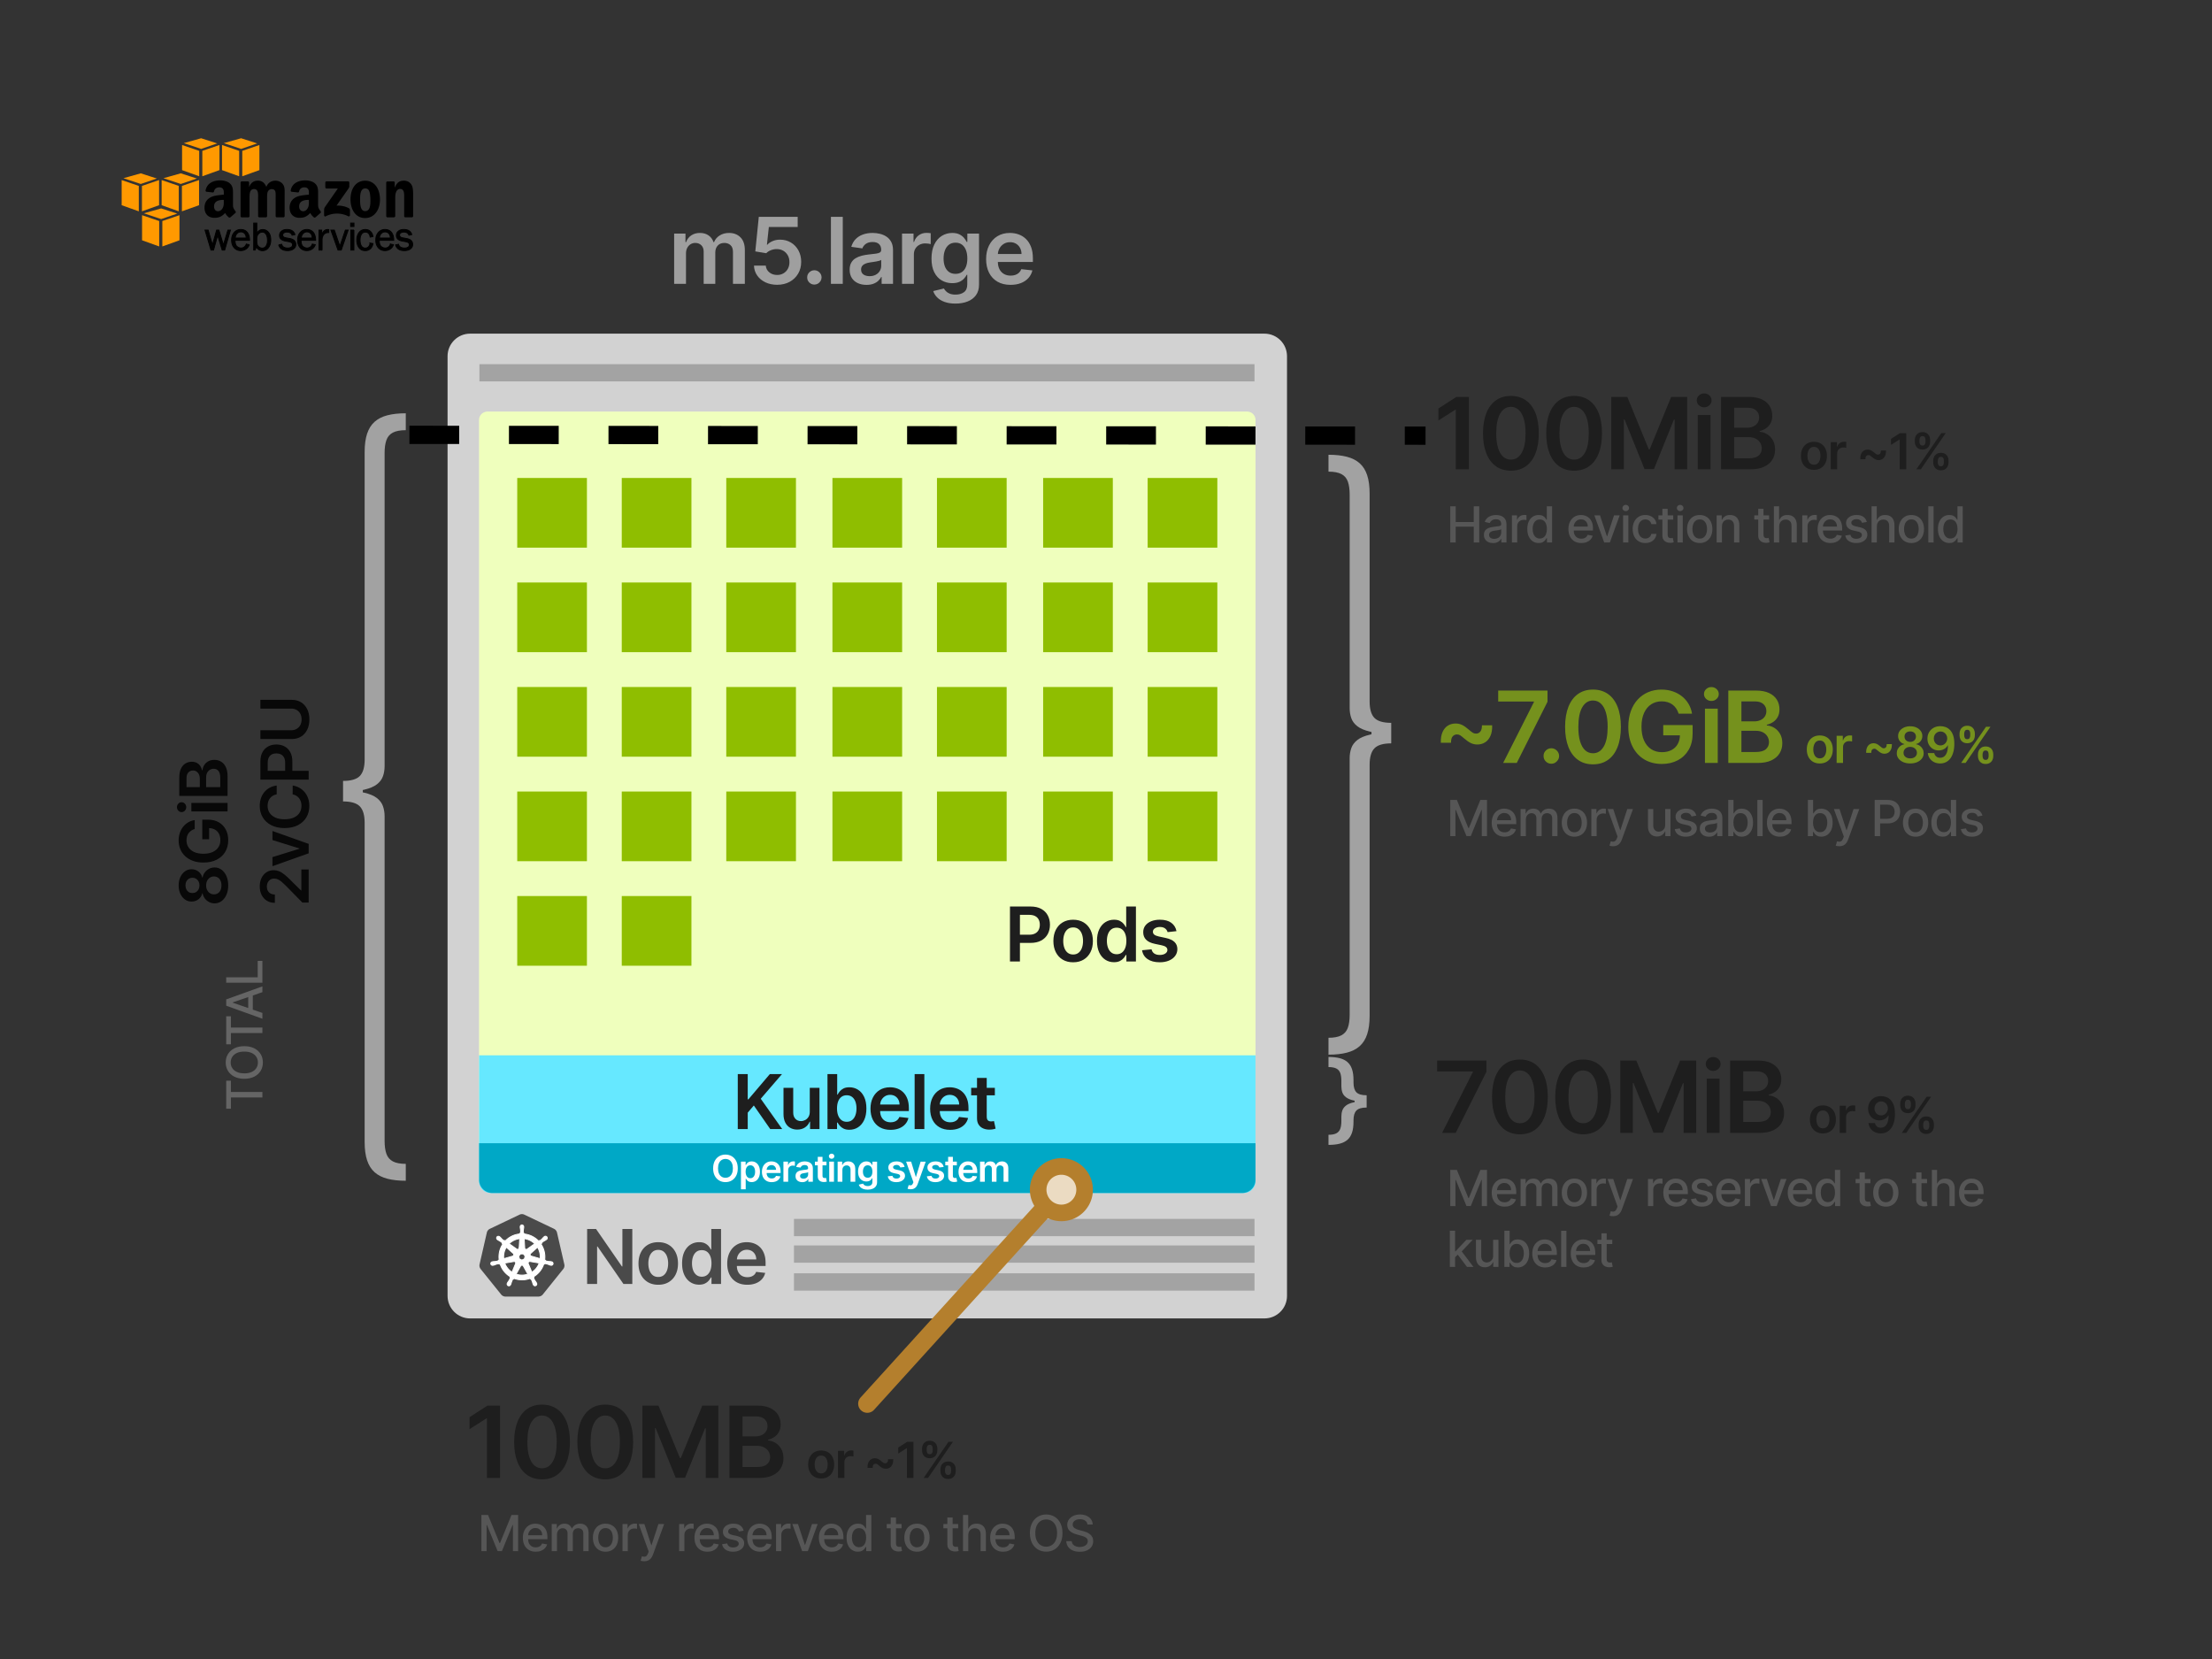 <svg viewBox="0 0 1200 900" xmlns="http://www.w3.org/2000/svg"><rect x="0" y="0" width="1200" height="900" fill="#333333" stroke="none"/><g fill="none" fill-rule="evenodd"><path d="M698.2 193.24V703c0 6.76-5.484 12.24-12.25 12.24h-430.9c-6.766 0-12.25-5.48-12.25-12.24V193.24c0-6.76 5.484-12.24 12.25-12.24h430.9c6.766 0 12.25 5.48 12.25 12.24z" fill="#D2D2D2"></path><path fill="#A3A3A3" d="M430.72 690.76h249.84v9.396H430.72zm0-15.12h249.84v9.396H430.72zm0-14.4h249.84v9.396H430.72zM260.08 197.56h420.48v9.36H260.08z"></path><path d="M264.994 223.509h411.012a4.9 4.9 0 014.9 4.899v410.965a4.9 4.9 0 01-4.9 4.899H264.994a4.9 4.9 0 01-4.9-4.9V228.409a4.9 4.9 0 014.9-4.9z" fill="#FFF"></path><path d="M337.65 666.719h5.373v29.818h-4.805l-14.05-20.31h-.247v20.31h-5.402v-29.818h4.834l14.035 20.325h.262V666.72zm19.448 30.255q-3.276 0-5.679-1.442-2.402-1.441-3.72-4.033-1.317-2.591-1.317-6.056 0-3.466 1.317-6.072 1.318-2.606 3.72-4.047 2.403-1.442 5.679-1.442 3.275 0 5.678 1.442 2.402 1.441 3.72 4.047 1.317 2.606 1.317 6.072 0 3.465-1.317 6.056-1.318 2.592-3.72 4.033-2.403 1.442-5.678 1.442zm.029-4.223q1.776 0 2.97-.982 1.194-.983 1.783-2.643.59-1.66.59-3.698 0-2.053-.59-3.72-.59-1.667-1.783-2.657-1.194-.99-2.97-.99-1.82 0-3.021.99-1.202.99-1.791 2.657-.59 1.667-.59 3.72 0 2.038.59 3.698.59 1.66 1.79 2.643 1.202.982 3.022.982zm22.126 4.18q-2.636 0-4.718-1.355-2.082-1.354-3.29-3.931-1.209-2.577-1.209-6.26 0-3.728 1.23-6.298 1.231-2.57 3.328-3.887 2.096-1.318 4.673-1.318 1.966 0 3.232.663 1.267.662 2.01 1.587.742.924 1.15 1.74h.218v-11.153h5.285v29.818h-5.183v-3.523h-.32q-.408.815-1.18 1.725-.771.91-2.038 1.55-1.266.641-3.188.641zm1.47-4.325q1.675 0 2.854-.91 1.18-.91 1.79-2.54.612-1.631.612-3.8 0-2.17-.604-3.772-.604-1.601-1.776-2.49-1.172-.888-2.876-.888-1.762 0-2.94.918-1.18.917-1.777 2.533-.597 1.616-.597 3.698 0 2.097.604 3.735t1.791 2.577q1.187.939 2.92.939zm24.66 4.368q-3.364 0-5.802-1.405-2.44-1.405-3.75-3.99-1.31-2.584-1.31-6.093 0-3.45 1.318-6.064 1.317-2.613 3.69-4.077 2.374-1.463 5.577-1.463 2.067 0 3.91.663 1.841.662 3.26 2.045 1.42 1.383 2.236 3.516.815 2.133.815 5.074v1.617h-18.33v-3.553h13.278q-.015-1.514-.655-2.7-.641-1.187-1.784-1.872-1.143-.684-2.657-.684-1.616 0-2.84.779-1.222.779-1.9 2.038-.676 1.26-.69 2.76v3.1q0 1.952.712 3.342.714 1.39 1.995 2.126 1.281.735 3 .735 1.15 0 2.081-.328.932-.327 1.617-.968.684-.64 1.033-1.587l4.921.553q-.465 1.951-1.769 3.4-1.303 1.449-3.326 2.242-2.024.794-4.63.794zm-122.375-38.327a3.084 3.084 0 00-1.186.314l-16.061 7.66a3.042 3.042 0 00-1.658 2.064l-3.931 17.192a2.97 2.97 0 00.432 2.344c.055.084.113.165.173.242l11.097 13.796a3.068 3.068 0 002.395 1.13h17.798a3.12 3.12 0 002.398-1.143l11.09-13.798c.583-.72.8-1.672.578-2.574l-3.96-17.207a3.05 3.05 0 00-1.656-2.063l-16.035-7.643a3.084 3.084 0 00-1.488-.314h.014z" fill="#4A4A4A" fill-rule="nonzero"></path><path d="M283.155 664.506a1.016 1.016 0 00-.944 1.066v.271c.026.307.072.611.133.912.088.577.12 1.16.095 1.744a1.05 1.05 0 01-.314.497l-.022.406c-.584.05-1.163.14-1.734.268a12.343 12.343 0 00-6.274 3.581l-.346-.245a.746.746 0 01-.57-.057 8.964 8.964 0 01-1.292-1.168 7.998 7.998 0 00-.63-.67l-.213-.17a1.152 1.152 0 00-.667-.252.922.922 0 00-.766.34 1.017 1.017 0 00.237 1.417l.199.158c.256.17.52.326.795.466.51.283.992.616 1.438 1.008.115.163.18.355.192.554l.314.288a12.418 12.418 0 00-1.957 8.654l-.403.116a1.32 1.32 0 01-.413.415 8.95 8.95 0 01-1.72.283 8.14 8.14 0 00-.923.072l-.255.058h-.03a.966.966 0 00-.556 1.631c.257.26.638.352.985.238h.02l.259-.029a7.56 7.56 0 00.86-.314 8.999 8.999 0 011.676-.49c.199.012.39.08.55.195l.433-.072a12.484 12.484 0 005.534 6.92l-.176.368c.08.17.11.356.086.542a9.304 9.304 0 01-.87 1.573 8.04 8.04 0 00-.514.768l-.123.26a.965.965 0 00.937 1.442.966.966 0 00.797-.622l.12-.245a7.96 7.96 0 00.276-.88c.255-.629.393-1.305.742-1.723a.778.778 0 01.412-.2l.217-.395a12.424 12.424 0 008.857.022l.19.367a.75.75 0 01.49.296c.272.516.49 1.056.659 1.614.076.298.17.592.28.88l.119.245a.966.966 0 001.71.19.965.965 0 00.023-1.01l-.125-.26a7.997 7.997 0 00-.516-.766 10.2 10.2 0 01-.864-1.523.75.75 0 01.097-.576 3.3 3.3 0 01-.16-.388 12.5 12.5 0 005.51-6.945l.41.072a.765.765 0 01.537-.2c.572.11 1.133.29 1.674.49.28.13.57.24.862.332.07.02.17.035.248.053h.019a.966.966 0 001.212-1.226.966.966 0 00-.784-.643l-.28-.066a8.028 8.028 0 00-.922-.072 8.792 8.792 0 01-1.72-.284 1.083 1.083 0 01-.416-.415l-.39-.115a12.46 12.46 0 00-1.996-8.636l.34-.314a.759.759 0 01.178-.545c.443-.38.923-.716 1.427-1.003.274-.14.54-.295.796-.465l.21-.17a.965.965 0 10-1.195-1.5l-.213.17a8.027 8.027 0 00-.63.67c-.38.435-.8.831-1.258 1.186a1.067 1.067 0 01-.582.063l-.365.26a12.591 12.591 0 00-7.976-3.848c0-.144-.02-.36-.022-.428a.757.757 0 01-.314-.478 8.976 8.976 0 01.11-1.74c.06-.302.105-.604.132-.91v-.29a1.015 1.015 0 00-.944-1.066l-.013-.007zm-1.202 7.444l-.288 5.033h-.022a.868.868 0 01-.478.726.814.814 0 01-.865-.077l-4.13-2.925a9.887 9.887 0 014.76-2.593 10.2 10.2 0 011.02-.164h.003zm2.404 0a9.979 9.979 0 015.75 2.772l-4.09 2.907a.847.847 0 01-1.375-.652l-.285-5.027zm-9.684 4.65l3.775 3.37v.021a.848.848 0 01-.333 1.453v.015l-4.845 1.393a9.884 9.884 0 011.404-6.253l-.001.001zm16.937 0a10.06 10.06 0 011.444 6.235l-4.852-1.398v-.018a.838.838 0 01-.601-.627.853.853 0 01.268-.827l3.747-3.354-.006-.01zm-9.23 3.631h1.546l.944 1.2-.343 1.498-1.388.667-1.39-.667-.328-1.499.96-1.199zm4.95 4.09a.876.876 0 01.195 0l4.996.843a9.822 9.822 0 01-4 5.033l-1.93-4.675a.85.85 0 01.733-1.18l.006-.02zm-8.392.021c.283.005.544.15.698.386a.842.842 0 01.068.793v.02l-1.92 4.636a9.915 9.915 0 01-3.975-4.982l4.954-.84a.81.81 0 01.167 0l.008-.013zm4.186 2.02a.85.85 0 01.774.442h.019l2.44 4.406-.974.288a9.937 9.937 0 01-5.416-.28l2.45-4.405a.85.85 0 01.72-.425l-.013-.027z" stroke="#FFF" stroke-width=".5" fill="#FFF" fill-rule="nonzero"></path><path fill="#EFFFBD" fill-rule="nonzero" d="M264.4 223.3h412.2a4.5 4.5 0 014.5 4.5V640a4.5 4.5 0 01-4.5 4.5H264.4a4.5 4.5 0 01-4.5-4.5V227.8a4.5 4.5 0 014.5-4.5z"></path><path d="M553.305 521.6h-5.402v-29.818h11.182q3.436 0 5.773 1.281 2.337 1.281 3.538 3.516 1.2 2.235 1.2 5.074 0 2.869-1.208 5.096-1.208 2.228-3.567 3.502-2.358 1.274-5.809 1.274h-7.41v-4.441h6.682q2.01 0 3.29-.699 1.282-.699 1.9-1.922.62-1.223.62-2.81t-.62-2.795q-.618-1.209-1.907-1.886-1.288-.677-3.312-.677h-4.95V521.6zm28.867.437q-3.276 0-5.678-1.442-2.403-1.441-3.72-4.033-1.318-2.591-1.318-6.056 0-3.466 1.318-6.072 1.317-2.606 3.72-4.047 2.402-1.442 5.678-1.442t5.678 1.442q2.402 1.441 3.72 4.047t1.318 6.072q0 3.465-1.318 6.056-1.318 2.592-3.72 4.033-2.402 1.442-5.678 1.442zm.029-4.223q1.776 0 2.97-.982 1.194-.983 1.784-2.643.59-1.66.59-3.698 0-2.053-.59-3.72-.59-1.667-1.784-2.657t-2.97-.99q-1.82 0-3.021.99-1.201.99-1.791 2.657-.59 1.667-.59 3.72 0 2.038.59 3.698.59 1.66 1.79 2.643 1.202.982 3.022.982zm22.126 4.18q-2.635 0-4.717-1.355-2.082-1.354-3.29-3.931-1.21-2.577-1.21-6.26 0-3.728 1.231-6.298 1.23-2.57 3.327-3.887 2.097-1.318 4.674-1.318 1.965 0 3.232.663 1.267.662 2.01 1.587.742.924 1.15 1.74h.218v-11.153h5.285V521.6h-5.183v-3.523h-.32q-.408.815-1.18 1.725-.772.91-2.038 1.55-1.267.641-3.189.641zm1.47-4.325q1.675 0 2.854-.91 1.18-.91 1.791-2.54.612-1.631.612-3.8 0-2.17-.605-3.772-.604-1.601-1.776-2.49-1.172-.888-2.875-.888-1.762 0-2.941.918-1.18.917-1.777 2.533-.597 1.616-.597 3.698 0 2.097.605 3.735.604 1.638 1.79 2.577 1.187.939 2.92.939zm32.435-12.521l-4.805.524q-.204-.728-.706-1.369-.502-.64-1.347-1.034-.844-.393-2.067-.393-1.645 0-2.76.714-1.113.713-1.099 1.849-.014.975.721 1.587.735.611 2.439 1.004l3.815.816q3.174.684 4.724 2.17 1.55 1.484 1.565 3.887-.014 2.11-1.23 3.72-1.216 1.608-3.37 2.511-2.155.903-4.95.903-4.107 0-6.61-1.726-2.505-1.725-2.986-4.811l5.14-.496q.35 1.515 1.485 2.286 1.136.772 2.956.772 1.878 0 3.02-.772 1.144-.771 1.144-1.907 0-.96-.736-1.587-.735-.626-2.278-.96l-3.815-.802q-3.217-.67-4.76-2.264-1.544-1.594-1.53-4.04-.014-2.067 1.129-3.589 1.143-1.521 3.188-2.359 2.046-.837 4.725-.837 3.931 0 6.195 1.675 2.264 1.674 2.803 4.528z" fill="#1E1E1E" fill-rule="nonzero"></path><path d="M259.9 572.5h421.2v68.4a6.3 6.3 0 01-6.3 6.3H266.2a6.3 6.3 0 01-6.3-6.3v-68.4z" fill="#66E8FF" fill-rule="nonzero"></path><path d="M259.9 620.2h421.2V640a7.2 7.2 0 01-7.2 7.2H267.1a7.2 7.2 0 01-7.2-7.2v-19.8z" fill="#00A8C6" fill-rule="nonzero"></path><path d="M400.24 633.827q0 2.351-.877 4.024-.877 1.672-2.387 2.56-1.509.888-3.42.888-1.91 0-3.42-.891-1.508-.892-2.386-2.564-.877-1.673-.877-4.017 0-2.35.877-4.023.878-1.673 2.387-2.56 1.51-.888 3.42-.888t3.42.887q1.509.888 2.386 2.56.877 1.673.877 4.024zm-2.65 0q0-1.655-.514-2.794-.515-1.14-1.424-1.726-.91-.586-2.095-.586-1.187 0-2.096.586t-1.424 1.726q-.515 1.14-.515 2.794 0 1.655.515 2.795t1.424 1.726q.91.586 2.096.586t2.095-.586q.909-.586 1.424-1.726.515-1.14.515-2.795zm6.951 11.364h-2.57v-15h2.528v1.804h.149q.199-.398.56-.849.363-.45.98-.774.619-.323 1.578-.323 1.264 0 2.283.643 1.02.642 1.62 1.896.6 1.253.6 3.072 0 1.797-.59 3.054t-1.605 1.917q-1.016.66-2.301.66-.938 0-1.556-.312-.618-.312-.99-.756-.373-.444-.58-.842h-.106v5.81zm-.05-9.546q0 1.059.302 1.854.302.796.874 1.24.572.443 1.388.443.853 0 1.428-.458t.87-1.257q.295-.799.295-1.822 0-1.015-.291-1.804-.292-.788-.867-1.235-.575-.448-1.435-.448-.823 0-1.399.433-.575.434-.87 1.215-.295.781-.295 1.84zm14.146 5.668q-1.641 0-2.83-.685-1.19-.686-1.83-1.946-.639-1.261-.639-2.973 0-1.683.643-2.958.643-1.275 1.8-1.988 1.158-.714 2.72-.714 1.01 0 1.908.323.898.323 1.59.998.693.675 1.09 1.715.398 1.04.398 2.475v.789h-8.941v-1.733h6.477q-.007-.739-.32-1.318-.312-.579-.87-.912-.557-.334-1.296-.334-.788 0-1.385.38-.596.38-.927.994-.33.614-.337 1.346v1.513q0 .951.348 1.63.348.678.973 1.037.625.358 1.463.358.561 0 1.016-.16.454-.16.788-.472.334-.312.504-.774l2.4.27q-.226.952-.862 1.658-.636.707-1.623 1.094-.987.387-2.258.387zm8.939-.213h-2.571v-10.91h2.493v1.82h.113q.299-.946 1.027-1.46.728-.515 1.665-.515.213 0 .48.017.266.018.443.054v2.365q-.163-.057-.515-.103-.351-.046-.678-.046-.703 0-1.26.301-.558.302-.878.835-.32.533-.32 1.229v6.413zm7.64.22q-1.038 0-1.865-.373-.828-.373-1.307-1.104-.48-.732-.48-1.804 0-.923.342-1.527.34-.604.93-.966.59-.362 1.332-.55.742-.189 1.537-.274.96-.1 1.556-.18.596-.083.87-.257.273-.174.273-.543v-.043q0-.802-.476-1.242-.476-.44-1.37-.44-.945 0-1.495.411-.55.412-.743.973l-2.4-.34q.284-.995.937-1.666.654-.671 1.598-1.009.945-.337 2.088-.337.789 0 1.57.185.781.184 1.428.607.646.422 1.04 1.147.394.724.394 1.81v7.302h-2.471v-1.499h-.086q-.234.455-.657.85-.422.393-1.058.631-.635.238-1.488.238zm.667-1.889q.774 0 1.342-.309.568-.309.877-.82.31-.512.31-1.115V635.9q-.121.1-.41.185-.287.085-.642.149-.355.064-.703.114t-.604.085q-.575.078-1.03.255-.454.178-.717.494-.263.316-.263.813 0 .71.519 1.073.518.362 1.32.362zm6.205-9.24h6.271v1.989h-6.271v-1.99zm1.548 8.054v-10.668h2.571v10.242q0 .518.16.792.16.273.422.373.263.099.583.099.241 0 .444-.036.202-.035.309-.063l.433 2.01q-.206.07-.586.156-.38.085-.927.1-.966.028-1.74-.296-.774-.323-1.225-1.005-.451-.681-.444-1.704zm8.79 2.855h-2.571v-10.91h2.571v10.91zm-1.278-12.457q-.618 0-1.055-.409-.437-.408-.437-.983 0-.583.44-.991.44-.409 1.052-.409.61 0 1.047.409.437.408.437.99 0 .576-.437.984-.437.409-1.047.409zm5.835 6.065v6.392h-2.571v-10.91h2.457v1.855h.128q.377-.917 1.204-1.456.828-.54 2.05-.54 1.128 0 1.97.483.842.483 1.307 1.399.465.916.458 2.223v6.946h-2.571v-6.548q0-1.094-.565-1.712-.564-.618-1.559-.618-.674 0-1.196.295-.522.295-.817.849-.295.554-.295 1.342zm13.712 10.668q-1.385 0-2.38-.37-.994-.37-1.597-.987-.604-.618-.838-1.356l2.315-.562q.156.292.454.6.299.31.807.519.507.21 1.282.21 1.093 0 1.81-.526.718-.526.718-1.697v-2.067h-.128q-.199.398-.579.817-.38.419-1.001.703-.622.284-1.56.284-1.256 0-2.275-.593-1.02-.593-1.62-1.776-.6-1.182-.6-2.965 0-1.797.6-3.036.6-1.24 1.623-1.882 1.023-.643 2.28-.643.959 0 1.58.323.622.323.991.774.37.451.561.849h.142v-1.804h2.536v11.087q0 1.37-.668 2.283-.668.913-1.825 1.364-1.158.45-2.628.45zm.021-6.45q.817 0 1.392-.397.576-.398.874-1.143.298-.746.298-1.79 0-1.03-.295-1.804-.294-.774-.866-1.204-.572-.43-1.403-.43-.86 0-1.434.448-.576.447-.867 1.225-.291.778-.291 1.765 0 1.001.295 1.75.294.75.873 1.165.58.416 1.424.416zm20.016-5.852l-2.343.256q-.1-.355-.345-.667-.245-.313-.657-.505-.412-.192-1.008-.192-.803 0-1.346.348-.544.349-.536.902-.008.476.351.775.359.298 1.19.49l1.86.397q1.549.334 2.305 1.059.757.724.764 1.896-.007 1.03-.6 1.815-.593.784-1.645 1.225-1.05.44-2.414.44-2.003 0-3.225-.842-1.221-.841-1.456-2.347l2.507-.241q.17.738.725 1.115.554.376 1.442.376.916 0 1.473-.376.558-.377.558-.93 0-.47-.359-.775-.359-.305-1.111-.469l-1.861-.39q-1.57-.327-2.323-1.105-.752-.777-.745-1.97-.007-1.009.55-1.751.558-.742 1.555-1.15.998-.41 2.305-.41 1.918 0 3.022.818 1.105.816 1.367 2.208zm3.3 12.096q-.525 0-.97-.082-.443-.082-.706-.195l.597-1.996q.838.241 1.41.082.571-.16.94-1.062l.22-.59-3.955-11.136h2.727l2.514 8.239h.114l2.521-8.24 2.749.015-4.382 12.216q-.306.852-.81 1.47t-1.232.948q-.728.33-1.737.33zm17.903-12.096l-2.344.256q-.1-.355-.345-.667-.245-.313-.657-.505-.412-.192-1.008-.192-.803 0-1.346.348-.543.349-.536.902-.007.476.351.775.359.298 1.19.49l1.86.397q1.55.334 2.305 1.059.757.724.764 1.896-.007 1.03-.6 1.815-.593.784-1.644 1.225-1.052.44-2.415.44-2.003 0-3.225-.842-1.221-.841-1.456-2.347l2.508-.241q.17.738.724 1.115.554.376 1.442.376.916 0 1.473-.376.558-.377.558-.93 0-.47-.359-.775-.358-.305-1.111-.469l-1.861-.39q-1.57-.327-2.322-1.105-.753-.777-.746-1.97-.007-1.009.55-1.751.558-.742 1.556-1.15.998-.41 2.304-.41 1.918 0 3.022.818 1.105.816 1.368 2.208zm.878-2.883h6.271v1.989h-6.271v-1.99zm1.548 8.054v-10.668h2.571v10.242q0 .518.16.792.16.273.422.373.263.099.583.099.241 0 .444-.036.202-.035.309-.063l.433 2.01q-.206.07-.586.156-.38.085-.927.1-.966.028-1.74-.296-.774-.323-1.225-1.005-.451-.681-.444-1.704zm10.935 3.068q-1.64 0-2.83-.685-1.19-.686-1.83-1.946-.638-1.261-.638-2.973 0-1.683.642-2.958.643-1.275 1.8-1.988 1.158-.714 2.72-.714 1.01 0 1.908.323.898.323 1.59.998.693.675 1.091 1.715t.398 2.475v.789h-8.942v-1.733h6.477q-.007-.739-.32-1.318-.312-.579-.87-.912-.557-.334-1.296-.334-.788 0-1.385.38-.596.38-.926.994-.33.614-.338 1.346v1.513q0 .951.348 1.63.348.678.973 1.037.625.358 1.463.358.561 0 1.016-.16.455-.16.788-.472.334-.312.505-.774l2.4.27q-.227.952-.863 1.658-.635.707-1.623 1.094-.987.387-2.258.387zm8.939-.213h-2.571v-10.91h2.457v1.855h.128q.341-.938 1.13-1.467.788-.53 1.882-.53 1.108 0 1.871.537.764.536 1.076 1.46h.114q.362-.91 1.225-1.453.863-.543 2.049-.543 1.506 0 2.457.952.952.951.952 2.777v7.322h-2.578v-6.925q0-1.015-.54-1.488-.54-.472-1.321-.472-.93 0-1.452.579-.522.579-.522 1.502v6.804h-2.522v-7.031q0-.845-.508-1.35-.507-.504-1.324-.504-.554 0-1.009.28-.454.281-.724.789-.27.508-.27 1.182v6.634z" fill="#FFF" fill-rule="nonzero"></path><path d="M405.642 612.5h-5.402v-29.818h5.402v13.7h.364l11.633-13.7h6.595l-11.53 13.38 11.632 16.438h-6.493l-8.896-12.783-3.305 3.902v8.881zm33.657-9.406v-12.958h5.27V612.5h-5.11v-3.975h-.233q-.757 1.878-2.482 3.072-1.726 1.194-4.244 1.194-2.199 0-3.88-.983-1.682-.982-2.629-2.868-.946-1.885-.946-4.564v-14.24h5.27v13.424q0 2.126 1.165 3.378 1.165 1.252 3.058 1.252 1.165 0 2.257-.567 1.092-.568 1.798-1.697.706-1.128.706-2.832zm14.788 9.406h-5.183v-29.818h5.27v11.153h.219q.407-.816 1.15-1.74.742-.925 2.01-1.587 1.266-.663 3.231-.663 2.592 0 4.681 1.318 2.09 1.317 3.32 3.887 1.23 2.57 1.23 6.297 0 3.684-1.208 6.261-1.209 2.577-3.29 3.931-2.083 1.354-4.718 1.354-1.922 0-3.189-.64-1.266-.641-2.03-1.551-.765-.91-1.187-1.725h-.306v3.523zm-.015-11.182q0 2.17.62 3.8.618 1.63 1.79 2.54 1.172.91 2.846.91 1.748 0 2.927-.938 1.18-.94 1.783-2.577.605-1.638.605-3.735 0-2.082-.597-3.698t-1.777-2.533q-1.179-.918-2.94-.918-1.69 0-2.869.889-1.18.888-1.783 2.49-.605 1.6-.605 3.77zm29.028 11.619q-3.364 0-5.802-1.405-2.439-1.405-3.75-3.99-1.31-2.584-1.31-6.093 0-3.45 1.318-6.064 1.318-2.613 3.69-4.077 2.374-1.463 5.577-1.463 2.068 0 3.91.663 1.841.662 3.26 2.045 1.42 1.383 2.236 3.516.815 2.133.815 5.074v1.617h-18.33v-3.553h13.278q-.015-1.514-.655-2.7-.641-1.187-1.784-1.872-1.143-.684-2.657-.684-1.616 0-2.84.779-1.222.779-1.9 2.038-.676 1.26-.69 2.76v3.1q0 1.952.713 3.342.713 1.39 1.994 2.126 1.281.735 3 .735 1.15 0 2.082-.328.931-.327 1.616-.968.684-.64 1.033-1.587l4.922.553q-.466 1.951-1.77 3.4-1.302 1.449-3.326 2.242-2.024.794-4.63.794zm13.084-30.255h5.27V612.5h-5.27v-29.818zm19.273 30.255q-3.364 0-5.802-1.405-2.44-1.405-3.75-3.99-1.31-2.584-1.31-6.093 0-3.45 1.318-6.064 1.317-2.613 3.69-4.077 2.374-1.463 5.577-1.463 2.067 0 3.91.663 1.841.662 3.26 2.045 1.42 1.383 2.236 3.516.815 2.133.815 5.074v1.617h-18.33v-3.553h13.278q-.015-1.514-.656-2.7-.64-1.187-1.783-1.872-1.143-.684-2.657-.684-1.616 0-2.84.779-1.222.779-1.9 2.038-.676 1.26-.691 2.76v3.1q0 1.952.713 3.342.714 1.39 1.995 2.126 1.281.735 3 .735 1.15 0 2.081-.328.932-.327 1.617-.968.684-.64 1.033-1.587l4.921.553q-.465 1.951-1.769 3.4-1.303 1.449-3.326 2.242-2.024.794-4.63.794zm11.395-22.8h12.856v4.076h-12.856v-4.077zm3.174 16.51v-21.869h5.27v20.995q0 1.063.328 1.624.328.56.867.764.538.204 1.194.204.495 0 .91-.073.414-.073.633-.13l.888 4.12q-.422.145-1.201.32-.78.175-1.9.204-1.98.058-3.567-.604-1.587-.663-2.512-2.06-.924-1.398-.91-3.495z" fill="#1E1E1E" fill-rule="nonzero"></path><path fill="#8FBE00" d="M280.6 316h37.8v37.8h-37.8zm56.7 0h37.8v37.8h-37.8zm56.7 0h37.8v37.8H394zm57.6 0h37.8v37.8h-37.8zm56.7 0h37.8v37.8h-37.8zm-227.7-56.7h37.8v37.8h-37.8zm56.7 0h37.8v37.8h-37.8zm56.7 0h37.8v37.8H394zm57.6 0h37.8v37.8h-37.8zm56.7 0h37.8v37.8h-37.8zm57.6 56.7h37.8v37.8h-37.8zm0-56.7h37.8v37.8h-37.8zm56.7 56.7h37.8v37.8h-37.8zm-171 56.7h37.8v37.8h-37.8zm56.7 0h37.8v37.8h-37.8zm57.6 0h37.8v37.8h-37.8zm56.7 0h37.8v37.8h-37.8zm0-113.4h37.8v37.8h-37.8zm-342 113.4h37.8v37.8h-37.8zm56.7 0h37.8v37.8h-37.8zm56.7 0h37.8v37.8H394zm57.6 56.7h37.8v37.8h-37.8zm56.7 0h37.8v37.8h-37.8zm57.6 0h37.8v37.8h-37.8zm56.7 0h37.8v37.8h-37.8zm-342 0h37.8v37.8h-37.8zm56.7 0h37.8v37.8h-37.8zm-56.7 56.7h37.8v37.8h-37.8zm56.7 0h37.8v37.8h-37.8zm56.7-56.7h37.8v37.8H394z"></path><path d="M786.757 453.6v-19.636h3.596l6.251 15.264h.23l6.252-15.264h3.595V453.6h-2.819v-14.21h-.182l-5.79 14.181h-2.34l-5.792-14.19h-.182V453.6h-2.819zm29.496.297q-2.176 0-3.744-.935-1.568-.934-2.416-2.636-.849-1.702-.849-3.994 0-2.263.849-3.988.848-1.726 2.378-2.695 1.529-.968 3.58-.968 1.247 0 2.417.412 1.17.413 2.1 1.295.93.882 1.467 2.286.537 1.405.537 3.409v1.016h-11.707v-2.147h8.897q0-1.132-.46-2.01-.46-.876-1.29-1.385-.829-.508-1.941-.508-1.208 0-2.105.59-.896.59-1.38 1.534-.484.944-.484 2.047v1.678q0 1.477.522 2.512.523 1.036 1.462 1.577.94.542 2.196.542.815 0 1.486-.235t1.16-.705q.49-.47.748-1.16l2.714.49q-.326 1.198-1.165 2.094-.84.897-2.1 1.39-1.261.494-2.872.494zm11.518-.297h-2.866v-14.727h2.751v2.397h.182q.46-1.218 1.506-1.903 1.045-.686 2.502-.686 1.477 0 2.479.69t1.481 1.899h.154q.527-1.18 1.677-1.884 1.151-.705 2.743-.705 2.004 0 3.274 1.256t1.27 3.787v9.876h-2.866v-9.607q0-1.496-.815-2.167-.815-.671-1.947-.671-1.4 0-2.176.858-.777.858-.777 2.2v9.387h-2.857v-9.79q0-1.198-.748-1.927-.748-.728-1.946-.728-.815 0-1.501.426-.686.427-1.103 1.184-.417.758-.417 1.755v9.08zm26.332.297q-2.07 0-3.615-.949-1.543-.95-2.397-2.656-.853-1.707-.853-3.989 0-2.291.853-4.007.854-1.717 2.397-2.666 1.544-.949 3.615-.949t3.615.95q1.543.948 2.397 2.665.853 1.716.853 4.007 0 2.282-.853 3.99-.854 1.706-2.397 2.655-1.544.95-3.615.95zm.01-2.406q1.342 0 2.224-.71.882-.71 1.309-1.889.427-1.18.427-2.598 0-1.41-.427-2.594t-1.309-1.903q-.882-.719-2.224-.719-1.352 0-2.24.72-.886.718-1.313 1.902-.426 1.184-.426 2.594 0 1.419.426 2.598.427 1.18 1.314 1.89.887.709 2.239.709zm12.055 2.109H863.3v-14.727h2.77v2.34h.154q.403-1.19 1.424-1.875 1.021-.686 2.316-.686.268 0 .637.02.37.019.58.047v2.743q-.172-.048-.613-.11-.441-.063-.882-.063-1.017 0-1.808.427-.79.426-1.251 1.179-.46.753-.46 1.711v8.994zm8.92 5.484q-.643 0-1.17-.1-.527-.101-.786-.216l.69-2.35q1.18.327 1.98.054.8-.274 1.347-1.702l.355-.978-5.389-14.92h3.069l3.73 11.43h.153l3.73-11.43 3.096.03-6.088 16.664q-.422 1.14-1.074 1.927-.652.786-1.553 1.189-.901.402-2.09.402zm28.262-11.592v-8.62h2.876V453.6h-2.819v-2.55h-.153q-.509 1.179-1.626 1.96-1.117.782-2.775.782-1.42 0-2.508-.628t-1.706-1.865q-.619-1.237-.619-3.059v-9.367h2.867v9.022q0 1.505.834 2.397.834.892 2.167.892.806 0 1.606-.403t1.333-1.218q.532-.815.523-2.07zm16.897-5.024l-2.599.46q-.163-.498-.513-.949-.35-.45-.944-.738-.595-.288-1.486-.288-1.218 0-2.033.542t-.815 1.395q0 .738.547 1.189.546.45 1.764.738l2.34.537q2.032.47 3.03 1.448.996.978.996 2.54 0 1.324-.762 2.355-.762 1.03-2.119 1.615-1.357.585-3.14.585-2.474 0-4.037-1.06-1.562-1.059-1.917-3.015l2.77-.422q.26 1.084 1.065 1.635.805.552 2.1.552 1.41 0 2.253-.59.844-.59.844-1.443 0-.69-.513-1.16t-1.568-.71l-2.493-.546q-2.061-.47-3.044-1.496-.983-1.026-.983-2.598 0-1.304.729-2.282t2.013-1.53q1.285-.551 2.944-.551 2.387 0 3.758 1.03 1.372 1.031 1.813 2.757zm6.858 11.458q-1.4 0-2.531-.523-1.132-.522-1.788-1.52-.657-.996-.657-2.444 0-1.247.48-2.052.479-.805 1.294-1.275.815-.47 1.821-.71 1.007-.24 2.052-.364 1.323-.154 2.148-.254.824-.1 1.198-.331.374-.23.374-.748v-.067q0-1.256-.704-1.946-.705-.69-2.095-.69-1.448 0-2.278.637-.829.637-1.145 1.414l-2.695-.614q.48-1.342 1.405-2.171.925-.83 2.133-1.208 1.209-.379 2.541-.379.882 0 1.875.206.992.206 1.86.753.868.546 1.424 1.558.556 1.011.556 2.622v9.78h-2.8v-2.013h-.115q-.278.556-.834 1.093-.556.536-1.429.891-.872.355-2.09.355zm.623-2.301q1.19 0 2.038-.47.848-.47 1.294-1.232.446-.762.446-1.635v-1.898q-.153.153-.59.283-.436.13-.992.22-.556.091-1.084.163l-.882.12q-.834.105-1.52.355-.685.249-1.092.714-.408.465-.408 1.232 0 1.064.786 1.606.787.542 2.004.542zm12.63 1.975h-2.8v-19.636h2.868v7.296h.172q.25-.46.72-1.064.47-.604 1.303-1.06.835-.455 2.206-.455 1.783 0 3.183.901 1.4.902 2.2 2.599.801 1.697.801 4.084 0 2.388-.796 4.09-.796 1.701-2.186 2.617-1.39.916-3.174.916-1.342 0-2.19-.451-.849-.45-1.328-1.055-.48-.604-.739-1.074h-.24v2.292zm.01-7.364q0 1.554.45 2.723.452 1.17 1.305 1.827t2.09.657q1.285 0 2.148-.686.863-.685 1.309-1.865.445-1.18.445-2.656 0-1.457-.436-2.617t-1.304-1.832q-.868-.67-2.162-.67-1.246 0-2.105.642-.858.642-1.299 1.793-.44 1.15-.44 2.684zm12.995-12.272h2.867V453.6h-2.867v-19.636zm12.209 19.933q-2.177 0-3.745-.935-1.567-.934-2.416-2.636-.848-1.702-.848-3.994 0-2.263.848-3.988.849-1.726 2.378-2.695 1.53-.968 3.581-.968 1.247 0 2.416.412 1.17.413 2.1 1.295.93.882 1.467 2.286.537 1.405.537 3.409v1.016h-11.707v-2.147h8.898q0-1.132-.46-2.01-.46-.876-1.29-1.385-.83-.508-1.942-.508-1.208 0-2.104.59-.897.59-1.38 1.534-.485.944-.485 2.047v1.678q0 1.477.522 2.512.523 1.036 1.463 1.577.94.542 2.195.542.815 0 1.486-.235.672-.235 1.16-.705.49-.47.748-1.16l2.714.49q-.326 1.198-1.165 2.094-.839.897-2.1 1.39-1.26.494-2.871.494zm17.973-.297h-2.8v-19.636h2.868v7.296h.172q.25-.46.72-1.064.47-.604 1.303-1.06.834-.455 2.205-.455 1.784 0 3.184.901 1.4.902 2.2 2.599.8 1.697.8 4.084 0 2.388-.795 4.09-.796 1.701-2.186 2.617-1.39.916-3.174.916-1.342 0-2.19-.451-.85-.45-1.329-1.055-.479-.604-.738-1.074h-.24v2.292zm.01-7.364q0 1.554.45 2.723.451 1.17 1.305 1.827.853.657 2.09.657 1.285 0 2.148-.686.862-.685 1.308-1.865.446-1.18.446-2.656 0-1.457-.436-2.617t-1.304-1.832q-.868-.67-2.162-.67-1.247 0-2.105.642-.858.642-1.299 1.793-.441 1.15-.441 2.684zm14.29 12.848q-.643 0-1.17-.1-.528-.101-.787-.216l.69-2.35q1.18.327 1.98.054.801-.274 1.348-1.702l.354-.978-5.388-14.92h3.068l3.73 11.43h.153l3.73-11.43 3.097.03-6.088 16.664q-.422 1.14-1.074 1.927-.652.786-1.554 1.189-.9.402-2.09.402zm22.125-5.484h-2.963v-19.636h7q2.29 0 3.796.834 1.505.834 2.253 2.277.748 1.443.748 3.246 0 1.812-.752 3.255-.753 1.443-2.263 2.282-1.51.839-3.792.839h-4.814v-2.512h4.545q1.448 0 2.35-.504.9-.503 1.322-1.376.422-.872.422-1.984 0-1.113-.422-1.976-.421-.863-1.327-1.352-.907-.489-2.383-.489h-3.72V453.6zm19.227.297q-2.071 0-3.615-.949-1.544-.95-2.397-2.656-.853-1.707-.853-3.989 0-2.291.853-4.007.853-1.717 2.397-2.666 1.544-.949 3.615-.949 2.07 0 3.614.95 1.544.948 2.397 2.665.854 1.716.854 4.007 0 2.282-.854 3.99-.853 1.706-2.397 2.655-1.543.95-3.614.95zm.01-2.406q1.342 0 2.224-.71.882-.71 1.308-1.889.427-1.18.427-2.598 0-1.41-.427-2.594-.426-1.184-1.308-1.903-.882-.719-2.225-.719-1.352 0-2.239.72-.886.718-1.313 1.902-.427 1.184-.427 2.594 0 1.419.427 2.598.427 1.18 1.313 1.89.887.709 2.24.709zm14.7 2.397q-1.783 0-3.178-.916t-2.186-2.618q-.79-1.701-.79-4.089 0-2.387.8-4.084.8-1.697 2.2-2.599 1.4-.901 3.174-.901 1.371 0 2.21.455.839.456 1.304 1.06.465.604.724 1.064h.172v-7.296h2.867V453.6h-2.8v-2.292h-.24q-.258.47-.742 1.074-.484.604-1.328 1.055-.844.45-2.186.45zm.634-2.445q1.236 0 2.095-.657.858-.657 1.304-1.827.445-1.17.445-2.723 0-1.534-.44-2.684-.442-1.15-1.295-1.793t-2.11-.643q-1.294 0-2.157.672-.863.67-1.299 1.83-.436 1.161-.436 2.618 0 1.477.44 2.656.442 1.18 1.31 1.865.867.686 2.143.686zm20.924-8.975l-2.599.46q-.163-.498-.513-.949-.35-.45-.944-.738-.595-.288-1.486-.288-1.218 0-2.033.542t-.815 1.395q0 .738.547 1.189.546.45 1.764.738l2.34.537q2.032.47 3.03 1.448.996.978.996 2.54 0 1.324-.762 2.355-.762 1.03-2.119 1.615-1.357.585-3.14.585-2.474 0-4.037-1.06-1.562-1.059-1.917-3.015l2.77-.422q.26 1.084 1.065 1.635.805.552 2.1.552 1.41 0 2.253-.59.844-.59.844-1.443 0-.69-.513-1.16t-1.568-.71l-2.493-.546q-2.061-.47-3.044-1.496-.983-1.026-.983-2.598 0-1.304.729-2.282t2.013-1.53q1.285-.551 2.944-.551 2.387 0 3.758 1.03 1.372 1.031 1.813 2.757zM786.757 654.3v-19.636h3.596l6.251 15.264h.23l6.252-15.264h3.595V654.3h-2.819v-14.21h-.182l-5.79 14.181h-2.34l-5.792-14.19h-.182V654.3h-2.819zm29.496.297q-2.176 0-3.744-.935-1.568-.934-2.416-2.636-.849-1.702-.849-3.994 0-2.263.849-3.988.848-1.726 2.378-2.695 1.529-.968 3.58-.968 1.247 0 2.417.412 1.17.413 2.1 1.295.93.882 1.467 2.286.537 1.405.537 3.409v1.016h-11.707v-2.147h8.897q0-1.132-.46-2.01-.46-.876-1.29-1.385-.829-.508-1.941-.508-1.208 0-2.105.59-.896.59-1.38 1.534-.484.944-.484 2.047v1.678q0 1.477.522 2.512.523 1.036 1.462 1.577.94.542 2.196.542.815 0 1.486-.235t1.16-.705q.49-.47.748-1.16l2.714.49q-.326 1.198-1.165 2.094-.84.897-2.1 1.39-1.261.494-2.872.494zm11.518-.297h-2.866v-14.727h2.751v2.397h.182q.46-1.218 1.506-1.903 1.045-.686 2.502-.686 1.477 0 2.479.69t1.481 1.899h.154q.527-1.18 1.677-1.884 1.151-.705 2.743-.705 2.004 0 3.274 1.256t1.27 3.787v9.876h-2.866v-9.607q0-1.496-.815-2.167-.815-.671-1.947-.671-1.4 0-2.176.858-.777.858-.777 2.2v9.387h-2.857v-9.79q0-1.198-.748-1.927-.748-.728-1.946-.728-.815 0-1.501.426-.686.427-1.103 1.184-.417.758-.417 1.755v9.08zm26.332.297q-2.07 0-3.615-.949-1.543-.95-2.397-2.656-.853-1.707-.853-3.989 0-2.291.853-4.007.854-1.717 2.397-2.666 1.544-.949 3.615-.949t3.615.95q1.543.948 2.397 2.665.853 1.716.853 4.007 0 2.282-.853 3.99-.854 1.706-2.397 2.655-1.544.95-3.615.95zm.01-2.406q1.342 0 2.224-.71.882-.71 1.309-1.889.427-1.18.427-2.598 0-1.41-.427-2.594t-1.309-1.903q-.882-.719-2.224-.719-1.352 0-2.24.72-.886.718-1.313 1.902-.426 1.184-.426 2.594 0 1.419.426 2.598.427 1.18 1.314 1.89.887.709 2.239.709zm12.055 2.109H863.3v-14.727h2.77v2.34h.154q.403-1.19 1.424-1.875 1.021-.686 2.316-.686.268 0 .637.02.37.019.58.047v2.743q-.172-.048-.613-.11-.441-.063-.882-.063-1.017 0-1.808.427-.79.426-1.251 1.179-.46.753-.46 1.711v8.994zm8.92 5.484q-.643 0-1.17-.1-.527-.101-.786-.216l.69-2.35q1.18.327 1.98.054.8-.274 1.347-1.702l.355-.978-5.389-14.92h3.069l3.73 11.43h.153l3.73-11.43 3.096.03-6.088 16.664q-.422 1.14-1.074 1.927-.652.786-1.553 1.189-.901.402-2.09.402zm21.8-5.484h-2.868v-14.727h2.771v2.34h.154q.402-1.19 1.424-1.875 1.02-.686 2.315-.686.269 0 .638.02.369.019.58.047v2.743q-.173-.048-.614-.11-.441-.063-.882-.063-1.016 0-1.807.427-.791.426-1.252 1.179-.46.753-.46 1.711v8.994zm12.457.297q-2.176 0-3.744-.935-1.568-.934-2.416-2.636-.849-1.702-.849-3.994 0-2.263.849-3.988.848-1.726 2.378-2.695 1.529-.968 3.58-.968 1.247 0 2.417.412 1.17.413 2.1 1.295.93.882 1.467 2.286.537 1.405.537 3.409v1.016h-11.707v-2.147h8.897q0-1.132-.46-2.01-.46-.876-1.29-1.385-.829-.508-1.941-.508-1.208 0-2.105.59-.896.59-1.38 1.534-.485.944-.485 2.047v1.678q0 1.477.523 2.512.522 1.036 1.462 1.577.94.542 2.196.542.815 0 1.486-.235t1.16-.705q.49-.47.748-1.16l2.713.49q-.326 1.198-1.165 2.094-.839.897-2.1 1.39-1.26.494-2.871.494zm19.687-11.429l-2.598.46q-.163-.498-.513-.949-.35-.45-.945-.738-.594-.288-1.486-.288-1.217 0-2.032.542t-.815 1.395q0 .738.546 1.189.547.45 1.764.738l2.34.537q2.033.47 3.03 1.448.997.978.997 2.54 0 1.324-.762 2.355-.763 1.03-2.12 1.615-1.356.585-3.14.585-2.473 0-4.036-1.06-1.563-1.059-1.918-3.015l2.771-.422q.26 1.084 1.065 1.635.805.552 2.1.552 1.409 0 2.253-.59.843-.59.843-1.443 0-.69-.513-1.16t-1.567-.71l-2.493-.546q-2.062-.47-3.044-1.496-.983-1.026-.983-2.598 0-1.304.729-2.282.728-.978 2.013-1.53 1.285-.551 2.944-.551 2.387 0 3.758 1.03 1.371 1.031 1.812 2.757zm8.92 11.43q-2.176 0-3.744-.936-1.568-.934-2.416-2.636-.849-1.702-.849-3.994 0-2.263.849-3.988.848-1.726 2.378-2.695 1.529-.968 3.58-.968 1.247 0 2.417.412 1.17.413 2.1 1.295.93.882 1.467 2.286.537 1.405.537 3.409v1.016h-11.707v-2.147h8.897q0-1.132-.46-2.01-.46-.876-1.29-1.385-.829-.508-1.941-.508-1.208 0-2.105.59-.896.59-1.38 1.534-.485.944-.485 2.047v1.678q0 1.477.523 2.512.523 1.036 1.462 1.577.94.542 2.196.542.815 0 1.486-.235t1.16-.705q.49-.47.748-1.16l2.713.49q-.326 1.198-1.165 2.094-.838.897-2.1 1.39-1.26.494-2.87.494zm11.518-.298h-2.867v-14.727h2.771v2.34h.154q.402-1.19 1.424-1.875 1.02-.686 2.315-.686.269 0 .638.02.369.019.58.047v2.743q-.173-.048-.614-.11-.44-.063-.882-.063-1.016 0-1.807.427-.791.426-1.252 1.179-.46.753-.46 1.711v8.994zm16.629-14.727h3.078l-5.34 14.727h-3.07l-5.35-14.727h3.079l3.73 11.333h.153l3.72-11.333zm10.741 15.024q-2.176 0-3.744-.935-1.567-.934-2.416-2.636-.848-1.702-.848-3.994 0-2.263.848-3.988.849-1.726 2.378-2.695 1.53-.968 3.581-.968 1.247 0 2.416.412 1.17.413 2.1 1.295.93.882 1.467 2.286.537 1.405.537 3.409v1.016h-11.707v-2.147h8.898q0-1.132-.46-2.01-.46-.876-1.29-1.385-.83-.508-1.942-.508-1.208 0-2.104.59-.897.59-1.381 1.534-.484.944-.484 2.047v1.678q0 1.477.522 2.512.523 1.036 1.463 1.577.94.542 2.195.542.815 0 1.486-.235.672-.235 1.16-.705.49-.47.748-1.16l2.714.49q-.326 1.198-1.165 2.094-.84.897-2.1 1.39-1.26.494-2.872.494zm14.165-.01q-1.783 0-3.178-.915-1.396-.916-2.187-2.618-.79-1.701-.79-4.089 0-2.387.8-4.084.8-1.697 2.2-2.599 1.4-.901 3.174-.901 1.371 0 2.21.455.84.456 1.304 1.06.465.604.724 1.064h.173v-7.296h2.866V654.3h-2.8v-2.292h-.239q-.259.47-.743 1.074-.484.604-1.328 1.055-.844.45-2.186.45zm.633-2.444q1.237 0 2.095-.657.858-.657 1.304-1.827.446-1.17.446-2.723 0-1.534-.441-2.684-.442-1.15-1.295-1.793t-2.11-.643q-1.294 0-2.157.672-.862.67-1.299 1.83-.436 1.161-.436 2.618 0 1.477.441 2.656.441 1.18 1.309 1.865.868.686 2.143.686zm15.01-12.57h8.045v2.3h-8.044v-2.3zm2.158 10.997v-14.526h2.867v13.932q0 .834.25 1.251.249.417.647.566.397.148.867.148.345 0 .604-.048.26-.048.403-.076l.518 2.368q-.25.096-.71.196-.46.101-1.15.11-1.132.02-2.11-.402-.978-.422-1.582-1.304-.604-.882-.604-2.215zm14.241 4.027q-2.07 0-3.614-.949-1.544-.95-2.397-2.656-.854-1.707-.854-3.989 0-2.291.854-4.007.853-1.717 2.397-2.666 1.543-.949 3.614-.949 2.071 0 3.615.95 1.544.948 2.397 2.665.854 1.716.854 4.007 0 2.282-.854 3.99-.853 1.706-2.397 2.655-1.544.95-3.615.95zm.01-2.406q1.342 0 2.224-.71.883-.71 1.31-1.889.426-1.18.426-2.598 0-1.41-.427-2.594-.426-1.184-1.309-1.903-.882-.719-2.224-.719-1.352 0-2.239.72-.887.718-1.313 1.902-.427 1.184-.427 2.594 0 1.419.427 2.598.426 1.18 1.313 1.89.887.709 2.24.709zm14.311-12.618h8.045v2.3h-8.045v-2.3zm2.158 10.997v-14.526h2.866v13.932q0 .834.25 1.251.249.417.647.566.398.148.868.148.345 0 .604-.048l.402-.076.518 2.368q-.25.096-.71.196-.46.101-1.15.11-1.131.02-2.11-.402-.977-.422-1.581-1.304-.604-.882-.604-2.215zm11.364-5.014v8.744h-2.866v-19.636h2.828v7.306h.182q.518-1.19 1.582-1.89 1.065-.699 2.78-.699 1.516 0 2.652.623 1.136.623 1.764 1.855.628 1.233.628 3.073v9.368h-2.867v-9.022q0-1.62-.834-2.517-.834-.897-2.32-.897-1.017 0-1.817.432-.8.431-1.256 1.26-.456.83-.456 2zm18.873 9.041q-2.177 0-3.744-.935-1.568-.934-2.417-2.636-.848-1.702-.848-3.994 0-2.263.848-3.988.849-1.726 2.378-2.695 1.53-.968 3.581-.968 1.247 0 2.416.412 1.17.413 2.1 1.295.93.882 1.467 2.286.537 1.405.537 3.409v1.016h-11.707v-2.147h8.898q0-1.132-.46-2.01-.46-.876-1.29-1.385-.83-.508-1.942-.508-1.208 0-2.104.59-.897.59-1.38 1.534-.485.944-.485 2.047v1.678q0 1.477.523 2.512.522 1.036 1.462 1.577.94.542 2.195.542.815 0 1.487-.235.67-.235 1.16-.705.489-.47.748-1.16l2.713.49q-.326 1.198-1.165 2.094-.839.897-2.1 1.39-1.26.494-2.871.494zM791.8 679.668l-2.636 2.637-.02-3.5h.5l5.867-6.232h3.433l-6.693 7.095h-.45zm-2.406 7.632h-2.867v-19.636h2.867V687.3zm9.952 0h-3.518l-5.274-7 1.975-2.003 6.817 9.003zm10.675-6.108v-8.62h2.876V687.3h-2.819v-2.55h-.153q-.508 1.179-1.625 1.96-1.117.782-2.776.782-1.419 0-2.507-.628t-1.707-1.865q-.618-1.237-.618-3.059v-9.367h2.867v9.022q0 1.505.834 2.397.834.892 2.167.892.805 0 1.606-.403.8-.403 1.332-1.218t.523-2.07zm8.891 6.108h-2.8v-19.636h2.867v7.296h.173q.249-.46.719-1.064.47-.604 1.304-1.06.834-.455 2.205-.455 1.783 0 3.183.901 1.4.902 2.2 2.599.801 1.697.801 4.084 0 2.388-.796 4.09-.795 1.701-2.186 2.617-1.39.916-3.173.916-1.343 0-2.191-.451-.849-.45-1.328-1.055-.48-.604-.738-1.074h-.24v2.292zm.01-7.364q0 1.554.45 2.723.45 1.17 1.304 1.827.854.657 2.09.657 1.285 0 2.148-.686.863-.685 1.309-1.865.446-1.18.446-2.656 0-1.457-.437-2.617-.436-1.16-1.304-1.832-.867-.67-2.162-.67-1.246 0-2.104.642-.858.642-1.3 1.793-.44 1.15-.44 2.684zm19.342 7.661q-2.177 0-3.745-.935-1.567-.934-2.416-2.636-.848-1.702-.848-3.994 0-2.263.848-3.988.849-1.726 2.378-2.695 1.53-.968 3.581-.968 1.247 0 2.416.412 1.17.413 2.1 1.295.93.882 1.467 2.286.537 1.405.537 3.409v1.016h-11.707v-2.147h8.898q0-1.132-.46-2.01-.46-.876-1.29-1.385-.83-.508-1.942-.508-1.208 0-2.104.59-.897.59-1.38 1.534-.485.944-.485 2.047v1.678q0 1.477.523 2.512.522 1.036 1.462 1.577.94.542 2.195.542.815 0 1.487-.235.67-.235 1.16-.705.489-.47.748-1.16l2.713.49q-.326 1.198-1.165 2.094-.839.897-2.1 1.39-1.26.494-2.871.494zm8.651-19.933h2.867V687.3h-2.867v-19.636zm12.209 19.933q-2.177 0-3.745-.935-1.567-.934-2.416-2.636-.848-1.702-.848-3.994 0-2.263.848-3.988.849-1.726 2.378-2.695 1.53-.968 3.581-.968 1.247 0 2.416.412 1.17.413 2.1 1.295.93.882 1.467 2.286.537 1.405.537 3.409v1.016h-11.707v-2.147h8.898q0-1.132-.46-2.01-.46-.876-1.29-1.385-.83-.508-1.942-.508-1.208 0-2.104.59-.897.59-1.38 1.534-.485.944-.485 2.047v1.678q0 1.477.522 2.512.523 1.036 1.463 1.577.94.542 2.195.542.815 0 1.486-.235.672-.235 1.16-.705.49-.47.748-1.16l2.714.49q-.326 1.198-1.165 2.094-.839.897-2.1 1.39-1.26.494-2.871.494zm7.481-15.024h8.045v2.3h-8.045v-2.3zm2.157 10.997v-14.526h2.867v13.932q0 .834.25 1.251.249.417.647.566.398.148.867.148.346 0 .605-.048l.402-.076.518 2.368q-.25.096-.71.196-.46.101-1.15.11-1.131.02-2.11-.402-.977-.422-1.582-1.304-.604-.882-.604-2.215z" fill="#5C5C5C" fill-opacity="0.85" fill-rule="nonzero"></path><g fill="#75911D" fill-rule="nonzero"><path d="M787.18 402.95h-5.542q-.096-3.49.93-5.81 1.026-2.32 2.876-3.48 1.85-1.16 4.248-1.16 1.86 0 3.49.776 1.63.777 3.74 2.637 1.207 1.035 1.994 1.553.786.518 1.802.518 1.458 0 2.368-1.122.911-1.122.854-3.404h5.56q.097 3.471-.948 5.791-1.045 2.32-2.906 3.48-1.86 1.161-4.2 1.161-1.917 0-3.566-.805-1.649-.806-3.7-2.59-1.267-1.111-2.024-1.59-.757-.48-1.755-.48-1.4 0-2.33 1.045-.93 1.045-.891 3.48zm35.654 10.95h-7.383l16.703-33.06v-.268h-19.387v-5.945h26.75v6.08L822.834 413.9zm18.76.422q-1.745 0-2.991-1.227-1.247-1.228-1.228-2.992-.019-1.726 1.228-2.953 1.246-1.227 2.991-1.227 1.688 0 2.944 1.227t1.275 2.953q-.02 1.17-.604 2.129-.585.958-1.534 1.524-.95.566-2.08.566zm22.596.326q-4.737 0-8.122-2.407-3.384-2.406-5.196-6.96-1.812-4.555-1.812-10.979.019-6.424 1.83-10.94 1.813-4.516 5.198-6.894 3.384-2.378 8.102-2.378 4.717 0 8.111 2.378 3.394 2.378 5.206 6.904 1.813 4.525 1.813 10.93 0 6.443-1.813 10.998-1.812 4.554-5.196 6.95-3.385 2.398-8.121 2.398zm0-6.002q3.681 0 5.82-3.634 2.138-3.634 2.138-10.71 0-4.679-.978-7.862t-2.762-4.804q-1.783-1.62-4.218-1.62-3.663 0-5.792 3.634-2.128 3.634-2.147 10.652-.02 4.698.949 7.9.968 3.203 2.752 4.823 1.783 1.62 4.238 1.62zm53.718-21.478h-7.249q-.48-1.553-1.313-2.79-.835-1.237-1.995-2.119-1.16-.882-2.656-1.332-1.495-.451-3.26-.451-3.164 0-5.637 1.592-2.474 1.591-3.883 4.669-1.41 3.078-1.41 7.488 0 4.45 1.4 7.537 1.4 3.087 3.893 4.688 2.493 1.601 5.79 1.601 2.992 0 5.188-1.15 2.196-1.15 3.385-3.27 1.189-2.119 1.189-4.976l1.61.25h-10.662v-5.562h15.936v4.718q0 5.043-2.148 8.725-2.148 3.681-5.906 5.666-3.759 1.985-8.63 1.985-5.426 0-9.52-2.445-4.095-2.445-6.386-6.961-2.292-4.516-2.292-10.729 0-4.756 1.352-8.495 1.352-3.74 3.788-6.357 2.435-2.617 5.714-3.989 3.28-1.37 7.134-1.37 3.26 0 6.078.949 2.82.949 5.015 2.694 2.196 1.745 3.615 4.142 1.419 2.397 1.86 5.292zm13.966 26.732h-6.942v-29.455h6.942V413.9zm-3.452-33.635q-1.668 0-2.847-1.103-1.18-1.102-1.18-2.655 0-1.573 1.19-2.676 1.188-1.102 2.837-1.102 1.65 0 2.829 1.102 1.179 1.103 1.179 2.676 0 1.553-1.18 2.655-1.179 1.103-2.828 1.103zm25.07 33.635h-15.898v-39.273h15.034q4.257 0 7.086 1.333 2.828 1.333 4.238 3.634 1.41 2.301 1.41 5.216 0 2.397-.921 4.094-.92 1.697-2.474 2.752-1.553 1.054-3.47 1.515v.383q2.09.115 4.017 1.275 1.927 1.16 3.154 3.27 1.227 2.11 1.227 5.1 0 3.05-1.476 5.476-1.477 2.425-4.45 3.825-2.971 1.4-7.478 1.4zm-8.783-17.45v11.505h7.65q3.874 0 5.59-1.486 1.717-1.486 1.717-3.825 0-1.745-.863-3.155-.863-1.41-2.455-2.224-1.591-.815-3.796-.815h-7.843zm0-15.955v10.835h7.037q1.841 0 3.318-.681 1.476-.68 2.33-1.937.853-1.256.853-2.982 0-2.282-1.601-3.758-1.602-1.477-4.746-1.477h-7.191z"></path><path transform="translate(88, 181)"></path><path d="M987.23 414.188q-2.158 0-3.74-.95-1.582-.949-2.45-2.655-.867-1.707-.867-3.99 0-2.281.867-3.997.868-1.717 2.45-2.666 1.582-.949 3.74-.949 2.157 0 3.739.95 1.582.948 2.45 2.665.867 1.716.867 3.998t-.868 3.989q-.867 1.706-2.45 2.655-1.581.95-3.739.95zm.019-2.78q1.17 0 1.956-.648.786-.647 1.174-1.74.388-1.093.388-2.436 0-1.352-.388-2.45-.388-1.097-1.174-1.75-.787-.651-1.956-.651-1.199 0-1.99.652-.791.652-1.18 1.75-.388 1.097-.388 2.45 0 1.342.389 2.435.388 1.093 1.179 1.74t1.99.647zm12.582 2.492h-3.47v-14.727h3.365v2.454h.153q.403-1.275 1.385-1.97.983-.695 2.249-.695.287 0 .647.024.36.024.6.072v3.192q-.221-.076-.696-.139-.474-.062-.915-.062-.95 0-1.702.408-.753.407-1.185 1.126-.431.72-.431 1.659v8.658zm15.328-5.475h-2.771q-.048-1.745.465-2.905.513-1.16 1.438-1.74.925-.58 2.124-.58.93 0 1.745.388.815.388 1.87 1.318.603.518.997.777.393.259.9.259.73 0 1.185-.561.455-.56.427-1.702h2.78q.048 1.736-.474 2.896-.523 1.16-1.453 1.74-.93.58-2.1.58-.959 0-1.783-.403-.825-.402-1.85-1.294-.634-.556-1.012-.796-.379-.24-.878-.24-.7 0-1.165.523-.465.523-.445 1.74zm21.135 5.743q-2.138 0-3.792-.719t-2.59-1.97q-.934-1.251-.924-2.843-.01-1.237.536-2.272.547-1.036 1.482-1.73.935-.696 2.085-.888v-.134q-1.515-.336-2.45-1.548-.934-1.213-.925-2.805-.01-1.515.844-2.704.853-1.189 2.34-1.874 1.486-.686 3.394-.686 1.888 0 3.37.686 1.481.685 2.34 1.874.857 1.19.857 2.704 0 1.592-.944 2.805-.944 1.212-2.43 1.548v.134q1.15.192 2.075.887.926.695 1.477 1.73.551 1.036.551 2.273 0 1.592-.94 2.843t-2.583 1.97q-1.645.72-3.773.72zm0-2.742q1.102 0 1.917-.378.815-.38 1.266-1.07.45-.69.46-1.591-.01-.94-.484-1.664-.475-.724-1.294-1.136-.82-.412-1.865-.412-1.055 0-1.88.412-.824.412-1.299 1.136-.474.724-.465 1.664-.01.901.441 1.587.45.685 1.27 1.069.82.383 1.933.383zm0-8.945q.9 0 1.596-.365.695-.364 1.098-1.016.403-.652.412-1.505-.01-.844-.403-1.482-.393-.637-1.093-.987t-1.61-.35q-.93 0-1.635.35t-1.093.987q-.388.638-.379 1.482-.01.853.388 1.5t1.103 1.016q.705.37 1.616.37zm16.417-8.543q1.41.01 2.747.498 1.338.49 2.412 1.582 1.074 1.093 1.706 2.925.633 1.83.633 4.535 0 2.531-.542 4.52-.541 1.99-1.543 3.361-1.002 1.371-2.421 2.09-1.42.72-3.193.72-1.86 0-3.294-.73-1.433-.728-2.315-1.994-.882-1.265-1.083-2.895h3.5q.268 1.17 1.097 1.855.83.686 2.095.686 2.042 0 3.145-1.774 1.103-1.774 1.103-4.928h-.135q-.47.843-1.217 1.452-.748.61-1.693.935-.944.326-1.999.326-1.726 0-3.106-.825-1.381-.824-2.182-2.267-.8-1.443-.8-3.303 0-1.937.887-3.471t2.478-2.421q1.592-.887 3.72-.877zm.01 2.876q-1.036 0-1.865.508-.83.508-1.304 1.371-.475.863-.475 1.937 0 1.055.465 1.913.466.858 1.28 1.357.815.498 1.86.498.777 0 1.448-.302.672-.302 1.17-.83.499-.527.782-1.212.282-.686.282-1.443 0-1.026-.474-1.889-.475-.863-1.295-1.385-.82-.523-1.874-.523zm20.31 13.404v-1.035q0-1.141.485-2.1.484-.959 1.414-1.544.93-.585 2.253-.585 1.362 0 2.287.58.925.58 1.4 1.54.474.958.465 2.109v1.035q.01 1.141-.47 2.1-.48.959-1.41 1.544-.93.585-2.272.585-1.342 0-2.268-.585-.925-.585-1.404-1.544-.48-.959-.48-2.1zm2.503-1.035v1.035q.01.758.369 1.39.36.633 1.28.633.93 0 1.285-.628.355-.628.345-1.395v-1.035q.01-.767-.33-1.405-.341-.638-1.3-.638-.901 0-1.27.638-.37.638-.38 1.405zm-12.484-10.203v-1.036q0-1.15.49-2.109.488-.959 1.418-1.539.93-.58 2.253-.58 1.352 0 2.278.58.925.58 1.4 1.54.474.958.464 2.108v1.036q.01 1.15-.47 2.105-.479.954-1.409 1.529t-2.263.575q-1.351 0-2.277-.575-.925-.575-1.404-1.534-.48-.96-.48-2.1zm2.522-1.036v1.036q.01.767.364 1.395.355.628 1.275.628.92 0 1.276-.628.354-.628.345-1.395v-1.036q.01-.767-.331-1.404-.34-.638-1.29-.638-.91 0-1.27.643-.36.642-.37 1.4zm.748 15.955h-2.407l13.5-19.636h2.407l-13.5 19.636z"></path></g><path d="M789.72 294.3h-2.963v-19.636h2.963v8.533h9.79v-8.533h2.972V294.3h-2.973v-8.562h-9.789v8.562zm20.272.326q-1.4 0-2.531-.523-1.132-.522-1.788-1.52-.657-.996-.657-2.444 0-1.247.48-2.052.479-.805 1.294-1.275.815-.47 1.821-.71 1.007-.24 2.052-.364 1.323-.154 2.148-.254.825-.1 1.199-.331.373-.23.373-.748v-.067q0-1.256-.704-1.946-.705-.69-2.095-.69-1.448 0-2.277.637-.83.637-1.146 1.414l-2.694-.614q.479-1.342 1.404-2.171.925-.83 2.134-1.208 1.208-.379 2.54-.379.883 0 1.875.206t1.86.753q.868.546 1.424 1.558.556 1.011.556 2.622v9.78h-2.8v-2.013h-.115q-.278.556-.834 1.093-.556.536-1.429.891-.872.355-2.09.355zm.623-2.301q1.19 0 2.038-.47.848-.47 1.294-1.232.446-.762.446-1.635v-1.898q-.153.153-.59.283-.436.13-.992.22-.556.091-1.083.163l-.883.12q-.834.105-1.52.355-.685.249-1.092.714-.408.465-.408 1.232 0 1.064.786 1.606.787.542 2.004.542zm12.468 1.975h-2.867v-14.727h2.77v2.34h.154q.403-1.19 1.424-1.875 1.021-.686 2.316-.686.268 0 .637.02.37.019.58.047v2.743q-.172-.048-.613-.11-.441-.063-.882-.063-1.017 0-1.808.427-.79.426-1.251 1.179-.46.753-.46 1.711v8.994zm11.623.288q-1.783 0-3.178-.916t-2.186-2.618q-.791-1.701-.791-4.089 0-2.387.8-4.084.801-1.697 2.201-2.599 1.4-.901 3.174-.901 1.37 0 2.21.455.839.456 1.304 1.06.465.604.724 1.064h.172v-7.296h2.867V294.3h-2.8v-2.292h-.24q-.258.47-.743 1.074-.484.604-1.327 1.055-.844.45-2.187.45zm.633-2.445q1.237 0 2.095-.657.858-.657 1.304-1.827.446-1.17.446-2.723 0-1.534-.441-2.684-.441-1.15-1.294-1.793-.854-.643-2.11-.643-1.294 0-2.157.671-.863.672-1.3 1.832-.436 1.16-.436 2.617 0 1.477.442 2.656.44 1.18 1.308 1.865.868.686 2.143.686zm22.528 2.454q-2.176 0-3.744-.935-1.567-.934-2.416-2.636-.848-1.702-.848-3.994 0-2.263.848-3.988.849-1.726 2.378-2.695 1.53-.968 3.581-.968 1.247 0 2.416.412 1.17.413 2.1 1.295.93.882 1.467 2.286.537 1.405.537 3.409v1.016h-11.707v-2.147h8.898q0-1.132-.46-2.01-.46-.876-1.29-1.385-.83-.508-1.942-.508-1.208 0-2.104.59-.897.59-1.381 1.534-.484.944-.484 2.047v1.678q0 1.477.522 2.512.523 1.036 1.463 1.577.94.542 2.195.542.815 0 1.486-.235.672-.235 1.16-.705.49-.47.748-1.16l2.714.49q-.326 1.198-1.165 2.094-.84.897-2.1 1.39-1.26.494-2.872.494zm17.733-15.024h3.078l-5.341 14.727h-3.068l-5.35-14.727h3.077l3.73 11.333h.154l3.72-11.333zm7.779 14.727h-2.867v-14.727h2.867V294.3zm-1.42-17q-.747 0-1.28-.503-.532-.503-.532-1.203 0-.71.533-1.213.532-.504 1.28-.504.747 0 1.28.504.532.503.532 1.213 0 .7-.532 1.203-.533.503-1.28.503zm10.617 17.297q-2.138 0-3.677-.973-1.538-.973-2.363-2.69-.825-1.716-.825-3.93 0-2.244.844-3.965.844-1.721 2.378-2.69 1.534-.968 3.615-.968 1.678 0 2.991.618 1.314.619 2.124 1.731t.964 2.598h-2.79q-.23-1.035-1.05-1.783-.82-.748-2.191-.748-1.199 0-2.095.628-.897.628-1.395 1.784-.499 1.155-.499 2.727 0 1.611.489 2.78.489 1.17 1.385 1.813.897.642 2.115.642.815 0 1.481-.302.666-.302 1.122-.867.455-.566.637-1.362h2.79q-.153 1.429-.93 2.55-.776 1.122-2.075 1.765-1.3.642-3.045.642zm7.099-15.024h8.044v2.3h-8.044v-2.3zm2.157 10.997v-14.526h2.867v13.932q0 .834.249 1.251.25.417.647.566.398.148.868.148.345 0 .604-.048l.403-.076.517 2.368q-.249.096-.71.196-.46.101-1.15.11-1.131.02-2.109-.402-.978-.422-1.582-1.304-.604-.882-.604-2.215zm11.058 3.73h-2.867v-14.727h2.867V294.3zm-1.42-17q-.747 0-1.28-.503-.531-.503-.531-1.203 0-.71.532-1.213.532-.504 1.28-.504t1.28.504q.532.503.532 1.213 0 .7-.532 1.203-.532.503-1.28.503zm10.618 17.297q-2.071 0-3.615-.949-1.544-.95-2.397-2.656-.853-1.707-.853-3.989 0-2.291.853-4.007.853-1.717 2.397-2.666 1.544-.949 3.615-.949 2.07 0 3.614.95 1.544.948 2.397 2.665.854 1.716.854 4.007 0 2.282-.854 3.99-.853 1.706-2.397 2.655-1.543.95-3.614.95zm.01-2.406q1.342 0 2.224-.71.882-.71 1.309-1.889.426-1.18.426-2.598 0-1.41-.426-2.594-.427-1.184-1.31-1.903-.881-.719-2.224-.719-1.352 0-2.238.72-.887.718-1.314 1.902-.427 1.184-.427 2.594 0 1.419.427 2.598.427 1.18 1.314 1.89.886.709 2.238.709zm12.054-6.635v8.744h-2.866v-14.727h2.751v2.397h.183q.508-1.17 1.596-1.88 1.088-.709 2.747-.709 1.505 0 2.637.628 1.131.628 1.754 1.865.624 1.237.624 3.058v9.368h-2.867v-9.022q0-1.602-.834-2.508-.835-.906-2.292-.906-.997 0-1.769.432-.772.431-1.218 1.26-.446.83-.446 2zm17.524-5.983h8.044v2.3h-8.044v-2.3zm2.157 10.997v-14.526h2.867v13.932q0 .834.25 1.251.248.417.646.566.398.148.868.148.345 0 .604-.048l.403-.076.518 2.368q-.25.096-.71.196-.46.101-1.15.11-1.132.02-2.11-.402-.978-.422-1.582-1.304-.604-.882-.604-2.215zm11.365-5.014v8.744h-2.867v-19.636h2.828v7.306h.183q.517-1.19 1.582-1.89 1.064-.699 2.78-.699 1.515 0 2.651.623t1.765 1.855q.628 1.233.628 3.073v9.368h-2.867v-9.022q0-1.62-.834-2.517-.835-.897-2.32-.897-1.017 0-1.818.432-.8.431-1.256 1.26-.455.83-.455 2zm15.392 8.744h-2.867v-14.727h2.77v2.34h.154q.403-1.19 1.424-1.875 1.021-.686 2.315-.686.269 0 .638.02.37.019.58.047v2.743q-.172-.048-.613-.11-.442-.063-.883-.063-1.016 0-1.807.427-.791.426-1.251 1.179-.46.753-.46 1.711v8.994zm12.457.297q-2.176 0-3.744-.935-1.567-.934-2.416-2.636-.848-1.702-.848-3.994 0-2.263.848-3.988.849-1.726 2.378-2.695 1.53-.968 3.581-.968 1.247 0 2.416.412 1.17.413 2.1 1.295.93.882 1.467 2.286.537 1.405.537 3.409v1.016h-11.707v-2.147h8.898q0-1.132-.46-2.01-.46-.876-1.29-1.385-.83-.508-1.942-.508-1.208 0-2.104.59-.897.59-1.381 1.534-.484.944-.484 2.047v1.678q0 1.477.522 2.512.523 1.036 1.463 1.577.94.542 2.195.542.815 0 1.486-.235t1.16-.705q.49-.47.748-1.16l2.714.49q-.326 1.198-1.165 2.094-.84.897-2.1 1.39-1.26.494-2.872.494zm19.688-11.429l-2.599.46q-.163-.498-.513-.949-.35-.45-.944-.738-.595-.288-1.486-.288-1.218 0-2.033.542t-.815 1.395q0 .738.547 1.189.546.45 1.764.738l2.34.537q2.032.47 3.03 1.448.996.978.996 2.54 0 1.324-.762 2.355-.762 1.03-2.119 1.615-1.357.585-3.14.585-2.474 0-4.037-1.06-1.562-1.059-1.917-3.015l2.77-.422q.26 1.084 1.065 1.635.805.552 2.1.552 1.41 0 2.253-.59.844-.59.844-1.443 0-.69-.513-1.16t-1.568-.71l-2.493-.546q-2.061-.47-3.044-1.496-.983-1.026-.983-2.598 0-1.304.729-2.282t2.013-1.53q1.285-.551 2.944-.551 2.387 0 3.758 1.03 1.372 1.031 1.813 2.757zm5.439 2.388v8.744h-2.867v-19.636h2.829v7.306h.182q.518-1.19 1.582-1.89 1.064-.699 2.78-.699 1.515 0 2.651.623 1.137.623 1.765 1.855.628 1.233.628 3.073v9.368h-2.867v-9.022q0-1.62-.834-2.517-.834-.897-2.32-.897-1.017 0-1.818.432-.8.431-1.256 1.26-.455.83-.455 2zm18.728 9.041q-2.07 0-3.614-.949-1.544-.95-2.397-2.656-.854-1.707-.854-3.989 0-2.291.854-4.007.853-1.717 2.397-2.666 1.543-.949 3.614-.949 2.071 0 3.615.95 1.544.948 2.397 2.665.853 1.716.853 4.007 0 2.282-.853 3.99-.853 1.706-2.397 2.655-1.544.95-3.615.95zm.01-2.406q1.342 0 2.224-.71.883-.71 1.31-1.889.426-1.18.426-2.598 0-1.41-.427-2.594-.426-1.184-1.309-1.903-.882-.719-2.224-.719-1.352 0-2.239.72-.887.718-1.313 1.902-.427 1.184-.427 2.594 0 1.419.427 2.598.426 1.18 1.313 1.89.887.709 2.239.709zm9.188-17.527h2.867V294.3h-2.867v-19.636zm11.375 19.924q-1.784 0-3.179-.916-1.395-.916-2.186-2.618-.79-1.701-.79-4.089 0-2.387.8-4.084.8-1.697 2.2-2.599 1.4-.901 3.174-.901 1.37 0 2.21.455.839.456 1.304 1.06.465.604.724 1.064h.172v-7.296h2.867V294.3h-2.8v-2.292h-.24q-.258.47-.742 1.074-.484.604-1.328 1.055-.844.45-2.186.45zm.632-2.445q1.237 0 2.095-.657.859-.657 1.304-1.827.446-1.17.446-2.723 0-1.534-.44-2.684-.442-1.15-1.295-1.793t-2.11-.643q-1.294 0-2.157.671-.863.672-1.299 1.832-.436 1.16-.436 2.617 0 1.477.44 2.656.442 1.18 1.31 1.865.867.686 2.142.686z" fill="#5C5C5C" fill-opacity="0.85" fill-rule="nonzero"></path><g fill="#1E1E1E" fill-rule="nonzero"><path d="M790.095 215.327h6.769V254.6h-7.115v-32.35h-.23l-9.185 5.868v-6.52l9.76-6.27zm29.556 40.02q-4.737 0-8.121-2.406-3.385-2.406-5.197-6.96-1.812-4.555-1.812-10.979.02-6.424 1.831-10.94 1.812-4.516 5.197-6.894t8.102-2.378q4.717 0 8.111 2.378 3.395 2.378 5.207 6.904 1.812 4.525 1.812 10.93 0 6.443-1.812 10.998-1.812 4.554-5.197 6.95-3.385 2.398-8.121 2.398zm0-6.001q3.682 0 5.82-3.634 2.138-3.634 2.138-10.71 0-4.679-.978-7.862t-2.761-4.804q-1.784-1.62-4.22-1.62-3.662 0-5.79 3.634-2.129 3.634-2.148 10.652-.02 4.698.95 7.9.968 3.203 2.751 4.823 1.783 1.62 4.238 1.62zm34.293 6.002q-4.737 0-8.121-2.407-3.385-2.406-5.197-6.96-1.812-4.555-1.812-10.979.019-6.424 1.831-10.94 1.812-4.516 5.197-6.894 3.384-2.378 8.102-2.378 4.717 0 8.111 2.378 3.394 2.378 5.206 6.904 1.813 4.525 1.813 10.93 0 6.443-1.813 10.998-1.812 4.554-5.196 6.95-3.385 2.398-8.121 2.398zm0-6.002q3.681 0 5.82-3.634 2.138-3.634 2.138-10.71 0-4.679-.978-7.862t-2.762-4.804q-1.783-1.62-4.218-1.62-3.663 0-5.792 3.634-2.128 3.634-2.147 10.652-.02 4.698.949 7.9.968 3.203 2.752 4.823 1.783 1.62 4.238 1.62zm20.16 5.254v-39.273h8.706l11.659 28.458h.46l11.659-28.458h8.706V254.6h-6.827v-26.98h-.364l-10.854 26.865h-5.1l-10.854-26.923h-.365V254.6h-6.826zm53.852 0h-6.942v-29.455h6.942V254.6zm-3.452-33.635q-1.668 0-2.847-1.103-1.18-1.102-1.18-2.655 0-1.573 1.19-2.676 1.188-1.102 2.837-1.102 1.65 0 2.829 1.102 1.18 1.103 1.18 2.676 0 1.553-1.18 2.655-1.18 1.103-2.829 1.103zm25.07 33.635h-15.898v-39.273h15.035q4.257 0 7.085 1.333 2.829 1.333 4.238 3.634 1.41 2.301 1.41 5.216 0 2.397-.921 4.094-.92 1.697-2.474 2.752-1.553 1.054-3.47 1.515v.383q2.09.115 4.017 1.275 1.927 1.16 3.154 3.27 1.228 2.11 1.228 5.1 0 3.05-1.477 5.476-1.477 2.425-4.449 3.825-2.972 1.4-7.479 1.4zm-8.783-17.45v11.505h7.651q3.874 0 5.59-1.486 1.716-1.486 1.716-3.825 0-1.745-.863-3.155-.863-1.41-2.454-2.224-1.592-.815-3.797-.815h-7.843zm0-15.955v10.835h7.037q1.841 0 3.318-.681 1.476-.68 2.33-1.937.853-1.256.853-2.982 0-2.282-1.601-3.758-1.601-1.477-4.746-1.477h-7.191z"></path><path transform="translate(88, 181)"></path><path d="M984.051 254.888q-2.157 0-3.739-.95-1.582-.949-2.45-2.655-.867-1.707-.867-3.99 0-2.281.867-3.997.868-1.717 2.45-2.666 1.582-.949 3.74-.949 2.157 0 3.739.95 1.582.948 2.45 2.665.867 1.716.867 3.998t-.868 3.989q-.867 1.706-2.45 2.655-1.581.95-3.739.95zm.02-2.78q1.17 0 1.956-.648.786-.647 1.174-1.74.388-1.093.388-2.436 0-1.352-.388-2.45-.388-1.097-1.174-1.75-.787-.651-1.956-.651-1.199 0-1.99.652-.791.652-1.18 1.75-.388 1.097-.388 2.45 0 1.342.389 2.435.388 1.093 1.179 1.74t1.99.647zm12.582 2.492h-3.47v-14.727h3.365v2.454h.153q.403-1.275 1.385-1.97.983-.695 2.249-.695.287 0 .647.024.36.024.6.072v3.192q-.221-.076-.696-.139-.474-.062-.915-.062-.95 0-1.702.408-.753.407-1.185 1.126-.431.72-.431 1.659v8.658zm15.328-5.475h-2.771q-.048-1.745.465-2.905.513-1.16 1.438-1.74.925-.58 2.124-.58.93 0 1.745.388.815.388 1.87 1.318.603.518.997.777.393.259.9.259.73 0 1.185-.561.455-.56.427-1.702h2.78q.048 1.736-.474 2.896-.523 1.16-1.453 1.74-.93.58-2.1.58-.959 0-1.783-.403-.825-.402-1.85-1.294-.634-.556-1.012-.796-.379-.24-.878-.24-.7 0-1.165.523-.465.523-.445 1.74zm18.757-14.161h3.384V254.6h-3.557v-16.175h-.115l-4.593 2.934v-3.26l4.88-3.135zm18.019 15.954v-1.035q0-1.141.484-2.1.484-.959 1.414-1.544.93-.585 2.253-.585 1.362 0 2.287.58.925.58 1.4 1.54.475.958.465 2.109v1.035q.01 1.141-.47 2.1-.48.959-1.41 1.544-.93.585-2.272.585-1.342 0-2.267-.585-.925-.585-1.405-1.544-.48-.959-.48-2.1zm2.502-1.035v1.035q.01.758.37 1.39.359.633 1.28.633.93 0 1.284-.628.355-.628.345-1.395v-1.035q.01-.767-.33-1.405t-1.3-.638q-.9 0-1.27.638t-.379 1.405zm-12.483-10.203v-1.036q0-1.15.489-2.109.489-.959 1.419-1.539t2.253-.58q1.352 0 2.277.58t1.4 1.54q.474.958.465 2.108v1.036q.01 1.15-.47 2.105-.48.954-1.41 1.529-.93.575-2.262.575-1.352 0-2.277-.575-.926-.575-1.405-1.534-.48-.96-.48-2.1zm2.521-1.036v1.036q.01.767.365 1.395.354.628 1.275.628.92 0 1.275-.628.355-.628.345-1.395v-1.036q.01-.767-.33-1.404-.341-.638-1.29-.638-.911 0-1.27.643-.36.642-.37 1.4zm.748 15.955h-2.407l13.5-19.636h2.407l-13.5 19.636z"></path></g><g fill="#1E1E1E" fill-rule="nonzero"><path d="M789.711 614.6h-7.383l16.703-33.06v-.268h-19.387v-5.945h26.75v6.08L789.711 614.6zm34.83.748q-4.737 0-8.121-2.407-3.385-2.406-5.197-6.96-1.812-4.555-1.812-10.979.019-6.424 1.831-10.94 1.812-4.516 5.197-6.894 3.384-2.378 8.102-2.378 4.717 0 8.111 2.378 3.394 2.378 5.207 6.904 1.812 4.525 1.812 10.93 0 6.443-1.812 10.998-1.813 4.554-5.197 6.95-3.385 2.398-8.121 2.398zm0-6.002q3.682 0 5.82-3.634 2.138-3.634 2.138-10.71 0-4.679-.978-7.862t-2.761-4.804q-1.784-1.62-4.22-1.62-3.662 0-5.79 3.634-2.129 3.634-2.148 10.652-.02 4.698.95 7.9.967 3.203 2.75 4.823 1.784 1.62 4.239 1.62zm34.293 6.002q-4.737 0-8.122-2.407-3.384-2.406-5.196-6.96-1.812-4.555-1.812-10.979.019-6.424 1.83-10.94 1.813-4.516 5.198-6.894 3.384-2.378 8.102-2.378 4.717 0 8.111 2.378 3.394 2.378 5.206 6.904 1.813 4.525 1.813 10.93 0 6.443-1.813 10.998-1.812 4.554-5.196 6.95-3.385 2.398-8.121 2.398zm0-6.002q3.681 0 5.82-3.634 2.138-3.634 2.138-10.71 0-4.679-.978-7.862t-2.762-4.804q-1.783-1.62-4.218-1.62-3.663 0-5.792 3.634-2.128 3.634-2.147 10.652-.02 4.698.949 7.9.968 3.203 2.752 4.823 1.783 1.62 4.238 1.62zm20.16 5.254v-39.273h8.706l11.659 28.458h.46l11.659-28.458h8.706V614.6h-6.827v-26.98h-.364l-10.854 26.865h-5.1l-10.854-26.923h-.365V614.6h-6.826zm53.852 0h-6.942v-29.455h6.942V614.6zm-3.452-33.635q-1.668 0-2.847-1.103-1.18-1.102-1.18-2.655 0-1.573 1.19-2.676 1.188-1.102 2.837-1.102 1.65 0 2.829 1.102 1.18 1.103 1.18 2.676 0 1.553-1.18 2.655-1.18 1.103-2.829 1.103zm25.07 33.635h-15.898v-39.273H953.6q4.258 0 7.086 1.333 2.828 1.333 4.238 3.634 1.41 2.301 1.41 5.216 0 2.397-.921 4.094-.92 1.697-2.474 2.752-1.553 1.054-3.47 1.515v.383q2.09.115 4.017 1.275 1.927 1.16 3.154 3.27 1.227 2.11 1.227 5.1 0 3.05-1.476 5.476-1.477 2.425-4.449 3.825-2.972 1.4-7.479 1.4zm-8.783-17.45v11.505h7.651q3.874 0 5.59-1.486 1.716-1.486 1.716-3.825 0-1.745-.863-3.155-.863-1.41-2.454-2.224-1.592-.815-3.797-.815h-7.843zm0-15.955v10.835h7.037q1.841 0 3.318-.681 1.476-.68 2.33-1.937.853-1.256.853-2.982 0-2.282-1.601-3.758-1.601-1.477-4.746-1.477h-7.191z"></path><path transform="translate(88, 181)"></path><path d="M988.914 614.888q-2.157 0-3.739-.95-1.582-.949-2.45-2.655-.867-1.707-.867-3.99 0-2.281.867-3.997.868-1.717 2.45-2.666 1.582-.949 3.74-.949 2.157 0 3.739.95 1.582.948 2.45 2.665.867 1.716.867 3.998t-.868 3.989q-.867 1.706-2.45 2.655-1.581.95-3.739.95zm.02-2.78q1.17 0 1.956-.648.786-.647 1.174-1.74.388-1.093.388-2.436 0-1.352-.388-2.45-.388-1.097-1.174-1.75-.787-.651-1.956-.651-1.199 0-1.99.652-.791.652-1.18 1.75-.388 1.097-.388 2.45 0 1.342.389 2.435.388 1.093 1.179 1.74t1.99.647zm12.582 2.492h-3.47v-14.727h3.365v2.454h.153q.403-1.275 1.385-1.97.983-.695 2.249-.695.287 0 .647.024.36.024.6.072v3.192q-.221-.076-.696-.139-.474-.062-.915-.062-.95 0-1.702.408-.753.407-1.185 1.126-.431.72-.431 1.659v8.658zm19-19.962q1.41.01 2.747.498 1.337.49 2.411 1.582 1.074 1.093 1.707 2.925.633 1.83.633 4.535 0 2.531-.542 4.52-.542 1.99-1.544 3.361-1.002 1.371-2.42 2.09-1.42.72-3.194.72-1.86 0-3.293-.73-1.433-.728-2.316-1.994-.882-1.265-1.083-2.895h3.5q.268 1.17 1.098 1.855.829.686 2.094.686 2.043 0 3.145-1.774 1.103-1.774 1.103-4.928h-.134q-.47.843-1.218 1.452-.748.61-1.692.935-.945.326-2 .326-1.725 0-3.106-.825-1.38-.824-2.181-2.267-.8-1.443-.8-3.303 0-1.937.886-3.471.887-1.534 2.479-2.421 1.591-.887 3.72-.877zm.01 2.876q-1.036 0-1.865.508-.83.508-1.304 1.371-.475.863-.475 1.937 0 1.055.465 1.913.465.858 1.28 1.357.815.498 1.86.498.777 0 1.448-.302.671-.302 1.17-.83.498-.527.781-1.212.283-.686.283-1.443 0-1.026-.475-1.889-.474-.863-1.294-1.385-.82-.523-1.875-.523zm20.31 13.404v-1.035q0-1.141.484-2.1.484-.959 1.414-1.544.93-.585 2.254-.585 1.361 0 2.286.58.926.58 1.4 1.54.475.958.465 2.109v1.035q.01 1.141-.47 2.1-.48.959-1.41 1.544-.93.585-2.271.585-1.343 0-2.268-.585-.925-.585-1.405-1.544-.48-.959-.48-2.1zm2.502-1.035v1.035q.01.758.37 1.39.36.633 1.28.633.93 0 1.284-.628.355-.628.345-1.395v-1.035q.01-.767-.33-1.405t-1.3-.638q-.9 0-1.27.638-.369.638-.379 1.405zm-12.483-10.202v-1.036q0-1.15.489-2.109.489-.959 1.419-1.539t2.253-.58q1.352 0 2.277.58t1.4 1.54q.475.958.465 2.108v1.036q.01 1.15-.47 2.105-.48.954-1.41 1.529-.93.575-2.262.575-1.352 0-2.277-.575t-1.405-1.534q-.48-.96-.48-2.1zm2.521-1.036v1.036q.01.767.365 1.395.354.628 1.275.628.92 0 1.275-.628.355-.628.345-1.395v-1.036q.01-.767-.33-1.404-.34-.638-1.29-.638-.91 0-1.27.643-.36.642-.37 1.4zm.748 15.955h-2.406l13.5-19.636h2.406l-13.5 19.636z"></path></g><path d="M220.131 640.552c-3.816 0-7.129-.361-9.939-1.083-2.81-.722-5.13-1.895-6.96-3.519s-3.19-3.783-4.08-6.478c-.89-2.694-1.335-6.013-1.335-9.958V446.377c0-4.125-.863-7.09-2.59-8.895-1.728-1.804-4.77-2.707-9.127-2.707v-11.137c4.357 0 7.4-.896 9.126-2.688 1.728-1.792 2.591-4.763 2.591-8.914V245.237c0-3.944.445-7.263 1.335-9.958.89-2.694 2.25-4.853 4.08-6.477 1.83-1.624 4.15-2.797 6.96-3.52 2.81-.721 6.123-1.082 9.94-1.082v9.165c-2.99 0-5.325.439-7 1.315-1.676.877-2.843 2.237-3.5 4.08-.658 1.843-.987 4.196-.987 7.058v169.776c0 1.985-.296 3.822-.889 5.51-.593 1.69-1.689 3.153-3.287 4.39-1.599 1.238-3.88 2.204-6.845 2.9-.258.061-.522.119-.793.174l-.019.005v1.291l.02.004c.134.027.27.054.4.083l.392.087c2.965.683 5.246 1.65 6.845 2.9 1.598 1.25 2.694 2.72 3.287 4.41.593 1.688.89 3.525.89 5.51v176.076c0 2.836.328 5.176.986 7.02.657 1.843 1.824 3.21 3.5 4.099 1.675.889 4.008 1.334 7 1.334v9.165z" fill-opacity="0.85" fill="#B5B5B5" fill-rule="nonzero"></path><path d="M125.264 595.344v6.117h-2.55v-15.197h2.55v6.127h17.086v2.953h-17.086zm7.268-27.799q3.145 0 5.403 1.15 2.258 1.151 3.47 3.15 1.213 2 1.213 4.54 0 2.55-1.212 4.55-1.213 1.999-3.476 3.15-2.263 1.15-5.398 1.15-3.145 0-5.403-1.15-2.258-1.151-3.47-3.15-1.214-2-1.214-4.55 0-2.54 1.213-4.54 1.213-1.999 3.471-3.15 2.258-1.15 5.403-1.15zm0 2.934q-2.397 0-4.042.772-1.644.772-2.492 2.11-.849 1.337-.849 3.024 0 1.697.849 3.03.848 1.333 2.492 2.105 1.645.772 4.042.772t4.041-.772q1.645-.772 2.493-2.105.849-1.333.849-3.03 0-1.687-.849-3.025-.848-1.337-2.493-2.11-1.644-.77-4.041-.77zm-7.268-10.08v6.117h-2.55V551.32h2.55v6.127h17.086v2.953h-17.086zm1.016-16.446l16.07 5.56v3.146l-19.636-7.067v-3.423l19.636-7.066v3.145l-16.07 5.551v.154zm10.873 5.033h-2.493v-10.201h2.493v10.201zm5.197-27.712v11.86h-19.636v-2.962H139.8v-8.898h2.55z" fill="#6E6E6E" fill-opacity="0.85" fill-rule="nonzero"></path><path d="M123.808 480.316q0 2.851-.959 5.057-.959 2.205-2.627 3.451-1.668 1.247-3.79 1.234-1.65.013-3.03-.716-1.381-.729-2.308-1.975-.927-1.247-1.182-2.78h-.18q-.447 2.02-2.064 3.266t-3.74 1.233q-2.02.013-3.604-1.125-1.586-1.137-2.5-3.119-.914-1.981-.914-4.526 0-2.518.914-4.493.914-1.975 2.5-3.12 1.585-1.144 3.605-1.144 2.122 0 3.739 1.26 1.617 1.259 2.065 3.24h.179q.255-1.534 1.182-2.767.927-1.234 2.308-1.97 1.38-.734 3.03-.734 2.122 0 3.79 1.253 1.668 1.252 2.627 3.445.959 2.192.959 5.03zm-3.656 0q0-1.47-.505-2.556-.505-1.087-1.426-1.688-.92-.6-2.122-.613-1.253.012-2.218.645-.965.633-1.515 1.726-.55 1.093-.55 2.486 0 1.407.55 2.506.55 1.1 1.515 1.732.965.633 2.218.62 1.202.013 2.116-.588.914-.6 1.425-1.694.512-1.093.512-2.576zm-11.928 0q0-1.201-.486-2.128-.485-.927-1.355-1.464-.87-.537-2.007-.55-1.125.013-1.975.537-.85.525-1.317 1.458-.466.933-.466 2.147 0 1.24.466 2.18.467.94 1.317 1.458.85.517 1.975.505 1.138.012 2-.518.864-.53 1.356-1.47.492-.94.492-2.155zm-2.595-35.429v4.833q-1.036.32-1.86.875-.825.556-1.413 1.33-.588.773-.888 1.77-.3.998-.3 2.174 0 2.11 1.06 3.758 1.061 1.65 3.113 2.589 2.052.94 4.993.94 2.965 0 5.024-.934 2.058-.933 3.125-2.595 1.068-1.662 1.068-3.86 0-1.995-.767-3.459-.767-1.463-2.18-2.256-1.413-.793-3.317-.793l.166-1.074v7.108h-3.708V444.67h3.145q3.363 0 5.817 1.432 2.455 1.432 3.778 3.937 1.323 2.506 1.323 5.753 0 3.618-1.63 6.347-1.63 2.73-4.64 4.257-3.011 1.528-7.153 1.528-3.17 0-5.664-.901-2.493-.901-4.238-2.525-1.745-1.624-2.659-3.81-.914-2.186-.914-4.755 0-2.174.633-4.053.633-1.88 1.796-3.343 1.164-1.464 2.762-2.41 1.598-.946 3.528-1.24zm17.821-9.311v4.628h-19.636v-4.628h19.636zm-22.423 2.3q0 1.113-.735 1.9-.735.786-1.771.786-1.048 0-1.783-.793-.735-.793-.735-1.892 0-1.1.735-1.886.735-.786 1.783-.786 1.036 0 1.77.786.736.787.736 1.886zm22.423-16.712v10.598H97.268v-10.023q0-2.838.889-4.724.888-1.886 2.422-2.825 1.534-.94 3.478-.94 1.598 0 2.729.614 1.131.613 1.834 1.649.704 1.036 1.01 2.314h.256q.077-1.394.85-2.678.774-1.285 2.18-2.103 1.406-.819 3.4-.819 2.033 0 3.65.985 1.618.984 2.55 2.966.934 1.981.934 4.986zm-11.634 5.855h7.67v-5.101q0-2.583-.99-3.727-.99-1.144-2.55-1.144-1.164 0-2.103.575-.94.576-1.483 1.637-.544 1.06-.544 2.531v5.229zm-10.636 0h7.223v-4.692q0-1.227-.454-2.212-.454-.984-1.29-1.553-.838-.569-1.989-.569-1.521 0-2.506 1.068-.984 1.067-.984 3.164v4.794zm66.27 44.655v17.95h-3.426l-8.91-9.09q-1.317-1.304-2.34-2.173-1.023-.87-1.982-1.304-.958-.435-2.045-.435-1.24 0-2.129.562-.888.563-1.374 1.547-.486.985-.486 2.237 0 1.292.53 2.263.531.972 1.503 1.502.971.53 2.314.53v4.514q-2.493 0-4.334-1.138-1.84-1.138-2.85-3.139-1.01-2-1.01-4.595 0-2.634.984-4.628.984-1.995 2.697-3.1 1.713-1.106 3.912-1.106 1.47 0 2.89.562 1.418.563 3.144 1.975 1.726 1.413 4.18 3.957l4.59 4.513h.179v-11.404h3.963zm-19.636-15.946v-4.922l19.636 6.994v5.114l-19.636 6.993v-4.935l14.586-4.513v-.204l-14.586-4.526zm2.288-29.587v4.781q-1.176.205-2.09.755-.914.55-1.553 1.368-.64.818-.966 1.86-.326 1.042-.326 2.243 0 2.135 1.068 3.784 1.067 1.65 3.12 2.583 2.051.933 5.004.933 3.004 0 5.056-.94t3.094-2.582q1.042-1.643 1.042-3.765 0-1.176-.313-2.205-.314-1.03-.927-1.854-.614-.824-1.509-1.393-.895-.57-2.045-.787l.025-4.78q1.867.268 3.503 1.156 1.637.889 2.883 2.32 1.246 1.432 1.943 3.35.697 1.917.697 4.257 0 3.452-1.598 6.162t-4.615 4.27q-3.017 1.56-7.236 1.56-4.231 0-7.242-1.573-3.01-1.572-4.609-4.283-1.598-2.71-1.598-6.136 0-2.186.614-4.065.613-1.88 1.796-3.35 1.183-1.47 2.89-2.422 1.706-.953 3.892-1.247zm17.348-7.956v4.743h-26.182v-9.818q0-3.017 1.125-5.07 1.125-2.051 3.088-3.106 1.962-1.055 4.455-1.055 2.518 0 4.474 1.062 1.956 1.06 3.075 3.132 1.118 2.07 1.118 5.1v6.508h-3.899v-5.868q0-1.764-.613-2.89-.614-1.124-1.688-1.668-1.074-.543-2.467-.543-1.394 0-2.455.543-1.06.544-1.655 1.675t-.595 2.908v4.347h22.219zm-9.473-33.78h-16.709v-4.743h17.105q2.813 0 4.948 1.323 2.135 1.323 3.33 3.714 1.195 2.39 1.195 5.586 0 3.21-1.195 5.6-1.195 2.39-3.33 3.707-2.135 1.317-4.948 1.317h-17.105v-4.743h16.709q1.636 0 2.915-.722 1.278-.722 2-2.04.723-1.316.723-3.119 0-1.802-.723-3.125-.722-1.323-2-2.04-1.279-.715-2.915-.715z" fill="#000" fill-opacity="0.85" fill-rule="nonzero"></path><mask id="mask-2" fill="#fff"><path d="z"></path></mask><path fill="#F9F2E7" fill-rule="nonzero" d="z"></path><g mask="url(#mask-2)" fill="#FFF"><path d="M511.135-52.845l275.56 275.56-6.364 6.364-275.56-275.56zm-12.728 12.728l275.56 275.56-6.364 6.364-275.56-275.56zm-12.728 12.728l275.56 275.56-6.364 6.364-275.56-275.56zm-12.728 12.728L748.511 260.9l-6.364 6.364-275.56-275.56zM460.223-1.933l275.56 275.56-6.364 6.364-275.56-275.56zm-12.728 12.728l275.56 275.56-6.364 6.364-275.56-275.56zm-12.728 12.728l275.56 275.56-6.364 6.363-275.56-275.559zM422.04 36.251L697.6 311.81l-6.365 6.363-275.56-275.56zm-12.728 12.728l275.56 275.56-6.365 6.363-275.56-275.56zm-12.728 12.728l275.56 275.56-6.365 6.363-275.56-275.56zm-12.728 12.728l275.56 275.56-6.365 6.363-275.56-275.56zm-12.728 12.728l275.56 275.56-6.365 6.363-275.56-275.56zM358.4 99.89l275.56 275.56-6.365 6.363-275.559-275.56zm-12.728 12.727l275.56 275.56-6.364 6.364-275.56-275.56zm-12.728 12.729l275.56 275.56-6.364 6.364-275.56-275.56zm-12.728 12.728l275.56 275.56-6.364 6.364-275.56-275.56zm-12.728 12.728l275.56 275.56-6.364 6.364-275.56-275.56zM294.76 163.53l275.56 275.56-6.364 6.364-275.56-275.56zm-12.728 12.728l275.56 275.56-6.364 6.364-275.56-275.56zm-12.728 12.728l275.56 275.56-6.364 6.363L262.94 195.35zm-12.727 12.728l275.56 275.56-6.365 6.363-275.56-275.56zm-12.728 12.728l275.56 275.56-6.365 6.363-275.56-275.56zM231.12 227.17l275.56 275.56-6.365 6.363-275.56-275.56zm-12.728 12.728l275.56 275.56-6.365 6.363-275.56-275.56zm-12.728 12.728l275.56 275.56-6.365 6.363L199.3 258.99zm-12.728 12.728l275.56 275.559-6.364 6.364-275.56-275.56zm-12.727 12.726l275.56 275.56-6.364 6.364-275.56-275.56zm-12.728 12.73l275.56 275.56-6.364 6.364-275.56-275.56zm-12.728 12.728l275.56 275.56-6.364 6.364-275.56-275.56zm-12.728 12.728l275.56 275.56-6.364 6.364-275.56-275.56zm-12.728 12.728l275.56 275.56-6.364 6.364-275.56-275.56zm-12.728 12.728l275.56 275.56-6.364 6.364-275.56-275.56z"></path></g><path stroke="#000" stroke-width="9.9" stroke-dasharray="27" d="M222.1 235.9l551.25.45"></path><path d="M720.7 572.152c3.816 0 7.128-.361 9.939-1.083 2.81-.722 5.13-1.895 6.96-3.519 1.831-1.624 3.191-3.783 4.08-6.478.89-2.694 1.335-6.013 1.335-9.958V414.877c0-4.125.863-7.09 2.59-8.895 1.728-1.804 4.77-2.707 9.127-2.707v-11.137c-4.357 0-7.399-.896-9.126-2.688-1.728-1.792-2.591-4.763-2.591-8.914V267.737c0-3.944-.445-7.263-1.335-9.958-.889-2.694-2.249-4.853-4.08-6.477-1.83-1.624-4.15-2.797-6.96-3.52-2.81-.721-6.123-1.082-9.939-1.082v9.165c2.99 0 5.324.439 7 1.315 1.675.877 2.842 2.237 3.5 4.08.657 1.843.986 4.196.986 7.058v115.776c0 1.985.296 3.822.889 5.51.593 1.69 1.689 3.153 3.287 4.39 1.599 1.238 3.88 2.204 6.845 2.9.258.061.522.119.793.174l.019.005v1.291l-.019.004c-.135.027-.27.054-.401.083l-.392.087c-2.965.683-5.246 1.65-6.845 2.9-1.598 1.25-2.694 2.72-3.287 4.41-.593 1.688-.89 3.525-.89 5.51v139.176c0 2.836-.328 5.176-.986 7.02-.657 1.843-1.824 3.21-3.5 4.099-1.675.889-4.008 1.334-6.999 1.334v9.165zm0 48.948c2.32 0 4.336-.216 6.045-.648 1.71-.431 3.121-1.133 4.234-2.104 1.114-.972 1.941-2.263 2.482-3.875.541-1.611.812-3.596.812-5.956v-.74c0-2.467.525-4.24 1.576-5.32 1.05-1.079 2.9-1.619 5.551-1.619v-6.661c-2.65 0-4.5-.536-5.551-1.608-1.051-1.071-1.576-2.848-1.576-5.331v-1.255c0-2.36-.27-4.345-.812-5.956-.541-1.612-1.368-2.903-2.482-3.875-1.113-.971-2.524-1.673-4.234-2.104-1.709-.432-3.724-.648-6.045-.648v5.482c1.82 0 3.238.262 4.258.786 1.019.524 1.729 1.338 2.128 2.44.4 1.103.6 2.51.6 4.222v3.036c0 1.187.18 2.286.541 3.296.36 1.01 1.027 1.885 2 2.625.972.74 2.36 1.319 4.163 1.735.157.036.318.07.483.104l.01.002v.773l-.01.002-.245.05-.238.052c-1.803.408-3.191.987-4.163 1.735-.973.747-1.64 1.626-2 2.636-.36 1.01-.54 2.11-.54 3.296v2.498c0 1.697-.2 3.096-.6 4.198-.4 1.103-1.11 1.92-2.13 2.452-1.019.532-2.438.798-4.257.798v5.482z" fill-opacity="0.85" fill="#B5B5B5" fill-rule="nonzero"></path><path d="M261.157 841.5v-19.636h3.596l6.251 15.264h.23l6.252-15.264h3.595V841.5h-2.819v-14.21h-.182l-5.79 14.181h-2.34l-5.792-14.19h-.182V841.5h-2.819zm29.496.297q-2.176 0-3.744-.935-1.568-.934-2.416-2.636-.849-1.702-.849-3.994 0-2.263.849-3.988.848-1.726 2.378-2.695 1.529-.968 3.58-.968 1.247 0 2.417.412 1.17.413 2.1 1.295.93.882 1.467 2.286.537 1.405.537 3.409v1.016h-11.707v-2.147h8.897q0-1.132-.46-2.01-.46-.876-1.29-1.385-.829-.508-1.941-.508-1.208 0-2.105.59-.896.59-1.38 1.534-.484.944-.484 2.047v1.678q0 1.477.522 2.512.523 1.036 1.462 1.577.94.542 2.196.542.815 0 1.486-.235t1.16-.705q.49-.47.748-1.16l2.714.49q-.326 1.198-1.165 2.094-.84.897-2.1 1.39-1.261.494-2.872.494zm11.518-.297h-2.866v-14.727h2.751v2.397h.182q.46-1.218 1.506-1.903 1.045-.686 2.502-.686 1.477 0 2.479.69t1.481 1.899h.154q.527-1.18 1.677-1.884 1.151-.705 2.743-.705 2.004 0 3.274 1.256t1.27 3.787v9.876h-2.866v-9.607q0-1.496-.815-2.167-.815-.671-1.947-.671-1.4 0-2.176.858-.777.858-.777 2.2v9.387h-2.857v-9.79q0-1.198-.748-1.927-.748-.728-1.946-.728-.815 0-1.501.426-.686.427-1.103 1.184-.417.758-.417 1.755v9.08zm26.332.297q-2.07 0-3.615-.949-1.543-.95-2.397-2.656-.853-1.707-.853-3.989 0-2.291.853-4.007.854-1.717 2.397-2.666 1.544-.949 3.615-.949t3.615.95q1.543.948 2.397 2.665.853 1.716.853 4.007 0 2.282-.853 3.99-.854 1.706-2.397 2.655-1.544.95-3.615.95zm.01-2.406q1.342 0 2.224-.71.882-.71 1.309-1.889.427-1.18.427-2.598 0-1.41-.427-2.594t-1.309-1.903q-.882-.719-2.224-.719-1.352 0-2.24.72-.886.718-1.313 1.902-.426 1.184-.426 2.594 0 1.419.426 2.598.427 1.18 1.314 1.89.887.709 2.239.709zm12.055 2.109H337.7v-14.727h2.77v2.34h.154q.403-1.19 1.424-1.875 1.021-.686 2.316-.686.268 0 .637.02.37.019.58.047v2.743q-.172-.048-.613-.11-.441-.063-.882-.063-1.017 0-1.808.427-.79.426-1.251 1.179-.46.753-.46 1.711v8.994zm8.92 5.484q-.643 0-1.17-.1-.527-.101-.786-.216l.69-2.35q1.18.327 1.98.054.8-.274 1.347-1.702l.355-.978-5.389-14.92h3.069l3.73 11.43h.153l3.73-11.43 3.096.03-6.088 16.664q-.422 1.14-1.074 1.927-.652.786-1.553 1.189-.901.402-2.09.402zm21.8-5.484h-2.868v-14.727h2.771v2.34h.154q.402-1.19 1.424-1.875 1.02-.686 2.315-.686.269 0 .638.02.369.019.58.047v2.743q-.173-.048-.614-.11-.441-.063-.882-.063-1.016 0-1.807.427-.791.426-1.252 1.179-.46.753-.46 1.711v8.994zm12.457.297q-2.176 0-3.744-.935-1.568-.934-2.416-2.636-.849-1.702-.849-3.994 0-2.263.849-3.988.848-1.726 2.378-2.695 1.529-.968 3.58-.968 1.247 0 2.417.412 1.17.413 2.1 1.295.93.882 1.467 2.286.537 1.405.537 3.409v1.016h-11.707v-2.147h8.897q0-1.132-.46-2.01-.46-.876-1.29-1.385-.829-.508-1.941-.508-1.208 0-2.105.59-.896.59-1.38 1.534-.485.944-.485 2.047v1.678q0 1.477.523 2.512.522 1.036 1.462 1.577.94.542 2.196.542.815 0 1.486-.235t1.16-.705q.49-.47.748-1.16l2.713.49q-.326 1.198-1.165 2.094-.839.897-2.1 1.39-1.26.494-2.871.494zm19.687-11.429l-2.598.46q-.163-.498-.513-.949-.35-.45-.945-.738-.594-.288-1.486-.288-1.217 0-2.032.542t-.815 1.395q0 .738.546 1.189.547.45 1.764.738l2.34.537q2.033.47 3.03 1.448.997.978.997 2.54 0 1.324-.762 2.355-.763 1.03-2.12 1.615-1.356.585-3.14.585-2.473 0-4.036-1.06-1.563-1.059-1.918-3.015l2.771-.422q.26 1.084 1.065 1.635.805.552 2.1.552 1.409 0 2.253-.59.843-.59.843-1.443 0-.69-.513-1.16t-1.567-.71l-2.493-.546q-2.062-.47-3.044-1.496-.983-1.026-.983-2.598 0-1.304.729-2.282.728-.978 2.013-1.53 1.285-.551 2.944-.551 2.387 0 3.758 1.03 1.371 1.031 1.812 2.757zm8.92 11.43q-2.176 0-3.744-.936-1.568-.934-2.416-2.636-.849-1.702-.849-3.994 0-2.263.849-3.988.848-1.726 2.378-2.695 1.529-.968 3.58-.968 1.247 0 2.417.412 1.17.413 2.1 1.295.93.882 1.467 2.286.537 1.405.537 3.409v1.016h-11.707v-2.147h8.897q0-1.132-.46-2.01-.46-.876-1.29-1.385-.829-.508-1.941-.508-1.208 0-2.105.59-.896.59-1.38 1.534-.485.944-.485 2.047v1.678q0 1.477.523 2.512.523 1.036 1.462 1.577.94.542 2.196.542.815 0 1.486-.235t1.16-.705q.49-.47.748-1.16l2.713.49q-.326 1.198-1.165 2.094-.838.897-2.1 1.39-1.26.494-2.87.494zm11.518-.298h-2.867v-14.727h2.771v2.34h.154q.402-1.19 1.424-1.875 1.02-.686 2.315-.686.269 0 .638.02.369.019.58.047v2.743q-.173-.048-.614-.11-.44-.063-.882-.063-1.016 0-1.807.427-.791.426-1.252 1.179-.46.753-.46 1.711v8.994zm16.629-14.727h3.078l-5.34 14.727h-3.07l-5.35-14.727h3.079l3.73 11.333h.153l3.72-11.333zm10.741 15.024q-2.176 0-3.744-.935-1.567-.934-2.416-2.636-.848-1.702-.848-3.994 0-2.263.848-3.988.849-1.726 2.378-2.695 1.53-.968 3.581-.968 1.247 0 2.416.412 1.17.413 2.1 1.295.93.882 1.467 2.286.537 1.405.537 3.409v1.016h-11.707v-2.147h8.898q0-1.132-.46-2.01-.46-.876-1.29-1.385-.83-.508-1.942-.508-1.208 0-2.104.59-.897.59-1.381 1.534-.484.944-.484 2.047v1.678q0 1.477.522 2.512.523 1.036 1.463 1.577.94.542 2.195.542.815 0 1.486-.235.672-.235 1.16-.705.49-.47.748-1.16l2.714.49q-.326 1.198-1.165 2.094-.84.897-2.1 1.39-1.26.494-2.872.494zm14.165-.01q-1.783 0-3.178-.915-1.396-.916-2.187-2.618-.79-1.701-.79-4.089 0-2.387.8-4.084.8-1.697 2.2-2.599 1.4-.901 3.174-.901 1.371 0 2.21.455.84.456 1.304 1.06.465.604.724 1.064h.173v-7.296h2.866V841.5h-2.8v-2.292h-.239q-.259.47-.743 1.074-.484.604-1.328 1.055-.844.45-2.186.45zm.633-2.444q1.237 0 2.095-.657.858-.657 1.304-1.827.446-1.17.446-2.723 0-1.534-.441-2.684-.442-1.15-1.295-1.793t-2.11-.643q-1.294 0-2.157.672-.862.67-1.299 1.83-.436 1.161-.436 2.618 0 1.477.441 2.656.441 1.18 1.309 1.865.868.686 2.143.686zm15.01-12.57h8.045v2.3h-8.044v-2.3zm2.158 10.997v-14.526h2.867v13.932q0 .834.25 1.251.249.417.647.566.397.148.867.148.345 0 .604-.048.26-.048.403-.076l.518 2.368q-.25.096-.71.196-.46.101-1.15.11-1.132.02-2.11-.402-.978-.422-1.582-1.304-.604-.882-.604-2.215zm14.241 4.027q-2.07 0-3.614-.949-1.544-.95-2.397-2.656-.854-1.707-.854-3.989 0-2.291.854-4.007.853-1.717 2.397-2.666 1.543-.949 3.614-.949 2.071 0 3.615.95 1.544.948 2.397 2.665.854 1.716.854 4.007 0 2.282-.854 3.99-.853 1.706-2.397 2.655-1.544.95-3.615.95zm.01-2.406q1.342 0 2.224-.71.883-.71 1.31-1.889.426-1.18.426-2.598 0-1.41-.427-2.594-.426-1.184-1.309-1.903-.882-.719-2.224-.719-1.352 0-2.239.72-.887.718-1.313 1.902-.427 1.184-.427 2.594 0 1.419.427 2.598.426 1.18 1.313 1.89.887.709 2.24.709zm14.311-12.618h8.045v2.3h-8.045v-2.3zm2.158 10.997v-14.526h2.866v13.932q0 .834.25 1.251.249.417.647.566.398.148.868.148.345 0 .604-.048l.402-.076.518 2.368q-.25.096-.71.196-.46.101-1.15.11-1.131.02-2.11-.402-.977-.422-1.581-1.304-.604-.882-.604-2.215zm11.364-5.014v8.744h-2.866v-19.636h2.828v7.306h.182q.518-1.19 1.582-1.89 1.065-.699 2.78-.699 1.516 0 2.652.623 1.136.623 1.764 1.855.628 1.233.628 3.073v9.368h-2.867v-9.022q0-1.62-.834-2.517-.834-.897-2.32-.897-1.017 0-1.817.432-.8.431-1.256 1.26-.456.83-.456 2zm18.873 9.041q-2.177 0-3.744-.935-1.568-.934-2.417-2.636-.848-1.702-.848-3.994 0-2.263.848-3.988.849-1.726 2.378-2.695 1.53-.968 3.581-.968 1.247 0 2.416.412 1.17.413 2.1 1.295.93.882 1.467 2.286.537 1.405.537 3.409v1.016h-11.707v-2.147h8.898q0-1.132-.46-2.01-.46-.876-1.29-1.385-.83-.508-1.942-.508-1.208 0-2.104.59-.897.59-1.38 1.534-.485.944-.485 2.047v1.678q0 1.477.523 2.512.522 1.036 1.462 1.577.94.542 2.195.542.815 0 1.487-.235.67-.235 1.16-.705.489-.47.748-1.16l2.713.49q-.326 1.198-1.165 2.094-.839.897-2.1 1.39-1.26.494-2.871.494zm32.231-10.115q0 3.145-1.15 5.403-1.151 2.258-3.15 3.47-2 1.213-4.54 1.213-2.55 0-4.55-1.212-1.999-1.213-3.15-3.476-1.15-2.263-1.15-5.398 0-3.145 1.15-5.403 1.151-2.258 3.15-3.47 2-1.214 4.55-1.214 2.54 0 4.54 1.213 1.999 1.213 3.15 3.47 1.15 2.259 1.15 5.404zm-2.934 0q0-2.397-.772-4.042-.772-1.644-2.11-2.492-1.337-.849-3.024-.849-1.697 0-3.03.849-1.333.848-2.105 2.492-.771 1.645-.771 4.042t.771 4.041q.772 1.645 2.105 2.493 1.333.849 3.03.849 1.687 0 3.025-.849 1.337-.848 2.11-2.493.771-1.644.771-4.041zm19.323-4.66h-2.857q-.154-1.361-1.266-2.114-1.112-.753-2.8-.753-1.208 0-2.09.379-.882.379-1.366 1.035-.484.657-.484 1.491 0 .7.33 1.208.331.509.873.849.542.34 1.165.566.623.225 1.198.369l1.918.498q.94.23 1.927.624.988.393 1.832 1.035.843.643 1.366 1.592.522.949.522 2.272 0 1.668-.858 2.963-.858 1.294-2.483 2.042-1.625.748-3.926.748-2.206 0-3.816-.7-1.611-.7-2.522-1.99-.91-1.29-1.007-3.063h2.972q.087 1.064.696 1.77.608.704 1.562 1.044.954.34 2.095.34 1.257 0 2.24-.397.982-.398 1.548-1.112.565-.715.565-1.674 0-.872-.493-1.428-.494-.556-1.333-.92-.839-.365-1.894-.643l-2.32-.633q-2.359-.642-3.735-1.889-1.375-1.246-1.375-3.298 0-1.697.92-2.963.92-1.265 2.493-1.97 1.572-.705 3.547-.705 1.995 0 3.524.7 1.53.7 2.411 1.923.883 1.222.92 2.804z" fill="#5C5C5C" fill-opacity="0.85" fill-rule="nonzero"></path><g fill="#1E1E1E" fill-rule="nonzero"><path d="M264.495 762.527h6.769V801.8h-7.115v-32.35h-.23l-9.185 5.868v-6.52l9.76-6.27zm29.556 40.02q-4.737 0-8.121-2.406-3.385-2.406-5.197-6.96-1.812-4.555-1.812-10.979.02-6.424 1.831-10.94 1.812-4.516 5.197-6.894t8.102-2.378q4.717 0 8.111 2.378 3.395 2.378 5.207 6.904 1.812 4.525 1.812 10.93 0 6.443-1.812 10.998-1.812 4.554-5.197 6.95-3.385 2.398-8.121 2.398zm0-6.001q3.682 0 5.82-3.634 2.138-3.634 2.138-10.71 0-4.679-.978-7.862t-2.761-4.804q-1.784-1.62-4.22-1.62-3.662 0-5.79 3.634-2.129 3.634-2.148 10.652-.02 4.698.95 7.9.968 3.203 2.751 4.823 1.783 1.62 4.238 1.62zm34.293 6.002q-4.737 0-8.121-2.407-3.385-2.406-5.197-6.96-1.812-4.555-1.812-10.979.019-6.424 1.831-10.94 1.812-4.516 5.197-6.894 3.384-2.378 8.102-2.378 4.717 0 8.111 2.378 3.394 2.378 5.206 6.904 1.813 4.525 1.813 10.93 0 6.443-1.813 10.998-1.812 4.554-5.196 6.95-3.385 2.398-8.121 2.398zm0-6.002q3.681 0 5.82-3.634 2.138-3.634 2.138-10.71 0-4.679-.978-7.862t-2.762-4.804q-1.783-1.62-4.218-1.62-3.663 0-5.792 3.634-2.128 3.634-2.147 10.652-.02 4.698.949 7.9.968 3.203 2.752 4.823 1.783 1.62 4.238 1.62zm20.16 5.254v-39.273h8.706l11.659 28.458h.46l11.659-28.458h8.706V801.8h-6.827v-26.98h-.364l-10.854 26.865h-5.1l-10.854-26.923h-.365V801.8h-6.826zm63.114 0h-15.897v-39.273h15.034q4.257 0 7.086 1.333 2.828 1.333 4.238 3.634 1.41 2.301 1.41 5.216 0 2.397-.921 4.094-.92 1.697-2.474 2.752-1.553 1.054-3.47 1.515v.383q2.09.115 4.017 1.275 1.927 1.16 3.154 3.27 1.227 2.11 1.227 5.1 0 3.05-1.476 5.476-1.477 2.425-4.45 3.825-2.971 1.4-7.478 1.4zm-8.783-17.45v11.505h7.652q3.873 0 5.59-1.486 1.716-1.486 1.716-3.825 0-1.745-.863-3.155-.863-1.41-2.455-2.224-1.591-.815-3.796-.815h-7.844zm0-15.955v10.835h7.038q1.841 0 3.318-.681 1.476-.68 2.33-1.937.853-1.256.853-2.982 0-2.282-1.601-3.758-1.602-1.477-4.746-1.477h-7.192z"></path><path transform="translate(88, 181)"></path><path d="M445.474 802.088q-2.157 0-3.739-.95-1.582-.949-2.45-2.655-.867-1.707-.867-3.99 0-2.281.867-3.997.868-1.717 2.45-2.666 1.582-.949 3.74-.949 2.157 0 3.739.95 1.582.948 2.45 2.665.867 1.716.867 3.998t-.868 3.989q-.867 1.706-2.45 2.655-1.581.95-3.739.95zm.02-2.78q1.17 0 1.956-.648.786-.647 1.174-1.74.388-1.093.388-2.436 0-1.352-.388-2.45-.388-1.097-1.174-1.75-.787-.651-1.956-.651-1.199 0-1.99.652-.791.652-1.18 1.75-.388 1.097-.388 2.45 0 1.342.389 2.435.388 1.093 1.179 1.74t1.99.647zm12.582 2.492h-3.47v-14.727h3.365v2.454h.153q.403-1.275 1.385-1.97.983-.695 2.249-.695.287 0 .647.024.36.024.6.072v3.192q-.221-.076-.696-.139-.474-.062-.915-.062-.95 0-1.702.408-.753.407-1.185 1.126-.431.72-.431 1.659v8.658zm15.328-5.475h-2.771q-.048-1.745.465-2.905.513-1.16 1.438-1.74.925-.58 2.124-.58.93 0 1.745.388.815.388 1.87 1.318.603.518.997.777.393.259.9.259.73 0 1.185-.561.455-.56.427-1.702h2.78q.048 1.736-.474 2.896-.523 1.16-1.453 1.74-.93.58-2.1.58-.959 0-1.783-.403-.825-.402-1.85-1.294-.634-.556-1.012-.796-.379-.24-.878-.24-.7 0-1.165.523-.465.523-.445 1.74zm18.757-14.161h3.384V801.8h-3.557v-16.175h-.115l-4.593 2.934v-3.26l4.88-3.135zm18.019 15.954v-1.035q0-1.141.484-2.1.484-.959 1.414-1.544.93-.585 2.253-.585 1.362 0 2.287.58.925.58 1.4 1.54.475.958.465 2.109v1.035q.01 1.141-.47 2.1-.48.959-1.41 1.544-.93.585-2.272.585-1.342 0-2.267-.585-.925-.585-1.405-1.544-.48-.959-.48-2.1zm2.502-1.035v1.035q.01.758.37 1.39.359.633 1.28.633.93 0 1.284-.628.355-.628.345-1.395v-1.035q.01-.767-.33-1.405t-1.3-.638q-.9 0-1.27.638t-.379 1.405zM500.2 786.88v-1.036q0-1.15.489-2.109.489-.959 1.419-1.539t2.253-.58q1.352 0 2.277.58t1.4 1.54q.474.958.465 2.108v1.036q.01 1.15-.47 2.105-.48.954-1.41 1.529-.93.575-2.262.575-1.352 0-2.277-.575-.926-.575-1.405-1.534-.48-.96-.48-2.1zm2.521-1.036v1.036q.01.767.365 1.395.354.628 1.275.628.92 0 1.275-.628.355-.628.345-1.395v-1.036q.01-.767-.33-1.404-.341-.638-1.29-.638-.911 0-1.27.643-.36.642-.37 1.4zm.748 15.955h-2.407l13.5-19.636h2.407l-13.5 19.636z"></path></g><path stroke="#B47F2D" stroke-width="9.9" stroke-linecap="round" d="M575.8 645.4L470.5 761.5"></path><path stroke="#B47F2D" stroke-width="9" fill="#EBDBC2" d="M588.4 645.4a12.6 12.6 0 11-25.2 0 12.6 12.6 0 1125.2 0z"></path><path d="M372.15 154h-6.428v-27.273h6.143v4.635h.32q.852-2.344 2.823-3.667 1.97-1.323 4.705-1.323 2.77 0 4.679 1.34 1.908 1.341 2.69 3.65h.284q.905-2.273 3.063-3.632 2.157-1.358 5.122-1.358 3.764 0 6.144 2.38 2.379 2.379 2.379 6.942V154h-6.445v-17.312q0-2.539-1.35-3.72-1.35-1.18-3.302-1.18-2.326 0-3.632 1.447-1.305 1.447-1.305 3.755V154h-6.303v-17.578q0-2.113-1.27-3.374-1.269-1.26-3.31-1.26-1.386 0-2.522.701t-1.811 1.97q-.675 1.27-.675 2.957V154zm49.437.497q-3.551 0-6.357-1.34-2.805-1.34-4.447-3.685-1.643-2.343-1.75-5.362h6.393q.177 2.237 1.935 3.649 1.758 1.411 4.226 1.411 1.935 0 3.445-.887 1.509-.888 2.379-2.468.87-1.58.852-3.605.018-2.06-.87-3.657-.888-1.598-2.432-2.513-1.545-.914-3.552-.914-1.633-.018-3.213.603-1.58.622-2.504 1.634l-5.948-.977 1.9-18.75h21.094v5.505h-15.643l-1.048 9.641h.213q1.012-1.19 2.859-1.98 1.846-.79 4.048-.79 3.303 0 5.895 1.554 2.592 1.553 4.084 4.27 1.491 2.717 1.491 6.214 0 3.605-1.66 6.42-1.66 2.813-4.599 4.42-2.938 1.607-6.791 1.607zm20.212-.106q-1.616 0-2.77-1.137-1.154-1.136-1.136-2.77-.018-1.598 1.136-2.734t2.77-1.136q1.562 0 2.725 1.136t1.181 2.734q-.018 1.083-.56 1.971-.54.888-1.42 1.412-.878.524-1.926.524zm8.973-36.755h6.427V154h-6.427v-36.364zm19.288 36.914q-2.592 0-4.66-.932-2.07-.932-3.268-2.76-1.198-1.83-1.198-4.51 0-2.309.852-3.818.852-1.51 2.326-2.415 1.474-.905 3.33-1.376 1.855-.47 3.843-.684 2.397-.248 3.889-.452 1.491-.205 2.175-.64.684-.435.684-1.358v-.106q0-2.007-1.19-3.108-1.19-1.1-3.427-1.1-2.361 0-3.738 1.03-1.376 1.03-1.855 2.432l-6.001-.852q.71-2.486 2.343-4.164 1.634-1.678 3.995-2.521 2.362-.844 5.22-.844 1.971 0 3.925.462 1.953.461 3.568 1.518 1.616 1.056 2.602 2.867.985 1.812.985 4.528V154h-6.179v-3.746h-.213q-.586 1.136-1.642 2.121-1.057.986-2.646 1.58-1.59.595-3.72.595zm1.67-4.723q1.935 0 3.355-.772t2.193-2.05q.772-1.28.772-2.788v-3.214q-.302.248-1.02.461-.72.214-1.608.373-.887.16-1.757.284-.87.125-1.51.214-1.438.195-2.574.639-1.137.444-1.793 1.234-.657.79-.657 2.033 0 1.775 1.296 2.68 1.296.906 3.302.906zM495.775 154h-6.427v-27.273h6.232v4.546h.284q.746-2.362 2.566-3.65 1.82-1.286 4.164-1.286.532 0 1.198.044.666.044 1.11.133v5.913q-.408-.142-1.287-.258-.88-.115-1.696-.115-1.758 0-3.152.755-1.394.754-2.193 2.086-.799 1.332-.799 3.072V154zm22.538 10.689q-3.462 0-5.948-.923-2.486-.924-3.995-2.468-1.509-1.545-2.095-3.392l5.788-1.402q.391.728 1.137 1.5t2.015 1.296q1.27.524 3.205.524 2.734 0 4.528-1.314 1.793-1.314 1.793-4.244V149.1h-.32q-.497.995-1.447 2.042-.95 1.048-2.503 1.758-1.554.71-3.898.71-3.142 0-5.69-1.482-2.548-1.483-4.049-4.44-1.5-2.955-1.5-7.412 0-4.492 1.5-7.59 1.5-3.1 4.058-4.706 2.556-1.607 5.7-1.607 2.396 0 3.95.808 1.553.808 2.477 1.935.923 1.128 1.402 2.122h.356v-4.51h6.338v27.717q0 3.427-1.669 5.708-1.669 2.282-4.563 3.41-2.894 1.127-6.57 1.127zm.054-16.122q2.042 0 3.48-.995 1.438-.994 2.184-2.858.746-1.865.746-4.475 0-2.574-.737-4.51-.737-1.935-2.167-3.01-1.429-1.073-3.506-1.073-2.149 0-3.587 1.118-1.438 1.119-2.166 3.063-.728 1.944-.728 4.412 0 2.504.737 4.377.737 1.873 2.184 2.912t3.56 1.039zm29.835 5.966q-4.101 0-7.075-1.714-2.974-1.713-4.572-4.865-1.598-3.151-1.598-7.43 0-4.209 1.606-7.396 1.607-3.187 4.501-4.971 2.895-1.785 6.8-1.785 2.522 0 4.768.808t3.978 2.495q1.73 1.687 2.725 4.288.994 2.6.994 6.188v1.97h-22.354v-4.332h16.193q-.018-1.847-.799-3.294t-2.175-2.281q-1.394-.835-3.24-.835-1.971 0-3.463.95-1.491.95-2.317 2.486-.825 1.536-.843 3.365v3.782q0 2.379.87 4.075.87 1.695 2.432 2.592 1.563.897 3.658.897 1.403 0 2.54-.4 1.135-.4 1.97-1.18.835-.782 1.26-1.936l6.002.675q-.568 2.379-2.157 4.146-1.59 1.766-4.057 2.734-2.468.968-5.647.968z" fill="#9F9F9F" fill-rule="nonzero"></path><path d="M77.068 130.357v-13.623l9.295 3.168v13.792l-9.295-3.337zm20.294 0v-13.623l-9.295 3.168v13.792l9.295-3.337zm-9.932-17.291l8.723 2.812-8.723 2.961-9.394-3.126 9.394-2.647zM66 111.326V97.684l9.295 3.166v13.793L66 111.326zm20.297-.002v-13.64l-9.295 3.166v13.793l9.295-3.319zM76.364 94.03l8.723 2.813-8.723 2.962-9.394-3.126 9.394-2.65zm11.327 17.294v-13.64l9.295 3.166v13.793l-9.295-3.319zm20.294 0v-13.64l-9.295 3.166v13.793l9.295-3.319zM98.067 94.03l8.723 2.813-8.723 2.962-9.394-3.126 9.394-2.65zm.706-1.74V78.665l9.295 3.168v13.79l-9.295-3.333zm20.282-.002V78.665l-9.296 3.168v13.79l9.296-3.335zM109.12 75l8.723 2.812-8.723 2.961-9.394-3.126L109.12 75zm11.327 17.29V78.665l9.295 3.168v13.79l-9.295-3.333zm20.278 0V78.665l-9.295 3.168v13.79l9.295-3.333zM130.808 75l8.722 2.812-8.722 2.961-9.394-3.126L130.808 75z" fill="#F90"></path><path d="M125.014 124.816l-3.123 10.848h-1.355l-2.464-8.058-2.23 8.058h-1.382l-3.245-10.848h1.694l2.364 8.085 2.249-8.085h1.238l2.445 8.11 2.43-8.11h1.38zm8.637 7.61l1.57.309a4.421 4.421 0 01-1.672 2.302c-.832.608-1.805.912-2.926.912-1.478 0-2.677-.52-3.591-1.565-.915-1.044-1.386-2.41-1.386-4.101 0-1.728.462-3.123 1.426-4.189a4.592 4.592 0 013.58-1.597c1.417 0 2.554.49 3.416 1.47.862.982 1.303 2.446 1.324 4.4h-7.874c0 1.64.342 2.746 1.03 3.32.686.572 1.41.859 2.174.859 1.378 0 2.35-.712 2.913-2.136l.016.017zm-.093-3.301c-.015-.608-.114-1.149-.3-1.622a2.763 2.763 0 00-.944-1.207c-.444-.333-.975-.5-1.597-.5a2.85 2.85 0 00-2.127.903c-.582.616-.924 1.41-.98 2.426h5.948zm4.882 6.539h-.812v-14.63h1.69v5.605c.77-1.406 1.848-2.11 3.192-2.11 1.242 0 2.283.493 3.122 1.474.84.981 1.258 2.409 1.258 4.278 0 1.613-.416 2.965-1.238 4.058-.822 1.094-1.9 1.64-3.222 1.64-1.472 0-2.618-.699-3.388-2.094l-.616 1.794.014-.015zm.878-4.25c.077 1.113.42 1.921 1.024 2.423.604.502 1.243.77 1.916.77.857 0 1.549-.372 2.076-1.118.526-.745.788-1.766.788-3.061 0-1.397-.254-2.495-.76-3.296-.507-.8-1.213-1.198-2.114-1.198-.708 0-1.345.285-1.915.853-.57.568-.924 1.304-1.014 2.205v2.418l-.001.003zm11.878 1.438l1.61-.333c.358 1.363 1.491 2.044 3.395 2.044.7 0 1.297-.158 1.783-.472.467-.276.748-.786.732-1.329 0-.847-.62-1.386-1.86-1.617l-2.284-.434c-.894-.172-1.607-.508-2.136-1.01-.53-.502-.794-1.163-.794-2.002 0-.924.36-1.67 1.085-2.282.723-.613 1.694-.918 2.918-.918 2.353 0 3.804.92 4.358 2.76l-1.546.332c-.444-1.124-1.355-1.69-2.734-1.69-.686 0-1.25.155-1.689.423a1.326 1.326 0 00-.659 1.18c0 .797.562 1.297 1.685 1.505l2.11.388c2.211.4 3.315 1.474 3.315 3.216.02.96-.445 1.869-1.235 2.415-.822.613-1.917.92-3.286.92-2.572 0-4.158-1.037-4.768-3.11v.014zm18.274-.425l1.57.308c-.285.927-.842 1.694-1.672 2.302-.83.608-1.805.912-2.926.912-1.479 0-2.677-.52-3.591-1.565-.915-1.044-1.386-2.41-1.386-4.101 0-1.728.474-3.123 1.426-4.189a4.592 4.592 0 013.58-1.597c1.414 0 2.553.49 3.414 1.47.861.982 1.303 2.446 1.325 4.4h-7.873c0 1.64.342 2.746 1.027 3.32.686.572 1.411.859 2.176.859 1.379 0 2.35-.712 2.914-2.136l.016.017zm-.093-3.302c-.015-.608-.115-1.149-.3-1.622a2.748 2.748 0 00-.943-1.207c-.443-.333-.974-.5-1.597-.5a2.85 2.85 0 00-2.128.903c-.582.616-.924 1.41-.98 2.426h5.948zm5.355 6.539h-1.69v-10.848h1.479v2.529c.523-1.186 1.047-1.953 1.57-2.303.524-.35 1.079-.526 1.614-.526.223.003.445.016.666.04v1.61h-.342c-.929 0-1.7.345-2.315 1.035-.614.69-.942 1.597-.985 2.72v5.744l.003-.001zm14.137-10.848l-3.745 10.848h-1.751l-3.87-10.848h1.87l3.01 8.816 2.987-8.816h1.499zm3.157-3.8v1.873h-1.805v-1.874h1.808-.003zm-.04 3.798v10.848h-1.673v-10.848h1.69-.017zm8.83 7.05l1.52.268c-.215 1.199-.69 2.136-1.426 2.816-.736.679-1.655 1.016-2.772 1.016-1.494 0-2.618-.554-3.419-1.656-.8-1.1-1.175-2.464-1.175-4.042 0-1.648.413-3.018 1.24-4.112.827-1.093 1.951-1.64 3.388-1.64 1.18 0 2.125.354 2.838 1.078.713.724 1.155 1.617 1.325 2.738l-1.52.29c-.287-1.791-1.15-2.686-2.595-2.686a2.39 2.39 0 00-2.144 1.186c-.5.79-.751 1.814-.751 3.074 0 1.386.246 2.464.745 3.234a2.359 2.359 0 002.096 1.153c1.394 0 2.276-.9 2.649-2.7l.001-.017zm11.051.563l1.571.308a4.421 4.421 0 01-1.672 2.302c-.832.608-1.805.912-2.926.912-1.479 0-2.68-.52-3.593-1.565-.913-1.044-1.386-2.41-1.386-4.101 0-1.728.462-3.123 1.426-4.189a4.592 4.592 0 013.58-1.597c1.417 0 2.557.49 3.416 1.47.86.982 1.303 2.446 1.324 4.4h-7.872c0 1.64.342 2.746 1.029 3.32.687.572 1.41.859 2.174.859 1.378 0 2.35-.712 2.914-2.136l.015.017zm-.092-3.302c-.016-.608-.114-1.149-.3-1.622a2.756 2.756 0 00-.943-1.207c-.443-.333-.975-.5-1.597-.5a2.835 2.835 0 00-2.125.903c-.58.616-.924 1.41-.981 2.426h5.947-.001zm2.803 3.727l1.61-.333c.358 1.363 1.49 2.044 3.395 2.044.7 0 1.293-.158 1.783-.472.467-.277.747-.787.73-1.329 0-.847-.62-1.386-1.859-1.617l-2.284-.434c-.893-.172-1.606-.508-2.136-1.01s-.793-1.163-.793-2.002c0-.924.36-1.67 1.084-2.282.724-.613 1.694-.918 2.919-.918 2.353 0 3.804.92 4.358 2.76l-1.546.332c-.444-1.124-1.355-1.69-2.734-1.69-.687 0-1.232.155-1.69.423a1.326 1.326 0 00-.658 1.18c0 .797.562 1.297 1.685 1.505l2.11.388c2.21.4 3.315 1.474 3.315 3.216.02.96-.445 1.869-1.235 2.415-.823.613-1.917.92-3.287.92-2.568 0-4.158-1.037-4.766-3.11l-.001.014z" fill="#000"></path><path d="M125.014 124.816l-3.123 10.848h-1.355l-2.464-8.058-2.23 8.058h-1.382l-3.245-10.848h1.694l2.364 8.085 2.249-8.085h1.238l2.445 8.11 2.43-8.11h1.38zm8.637 7.61l1.57.309a4.421 4.421 0 01-1.672 2.302c-.832.608-1.805.912-2.926.912-1.478 0-2.677-.52-3.591-1.565-.915-1.044-1.386-2.41-1.386-4.101 0-1.728.462-3.123 1.426-4.189a4.592 4.592 0 013.58-1.597c1.417 0 2.554.49 3.416 1.47.862.982 1.303 2.446 1.324 4.4h-7.874c0 1.64.342 2.746 1.03 3.32.686.572 1.41.859 2.174.859 1.378 0 2.35-.712 2.913-2.136l.016.017zm-.093-3.301c-.015-.608-.114-1.149-.3-1.622a2.763 2.763 0 00-.944-1.207c-.444-.333-.975-.5-1.597-.5a2.85 2.85 0 00-2.127.903c-.582.616-.924 1.41-.98 2.426h5.948zm4.882 6.539h-.812v-14.63h1.69v5.605c.77-1.406 1.848-2.11 3.192-2.11 1.242 0 2.283.493 3.122 1.474.84.981 1.258 2.409 1.258 4.278 0 1.613-.416 2.965-1.238 4.058-.822 1.094-1.9 1.64-3.222 1.64-1.472 0-2.618-.699-3.388-2.094l-.616 1.794.014-.015zm.878-4.25c.077 1.113.42 1.921 1.024 2.423.604.502 1.243.77 1.916.77.857 0 1.549-.372 2.076-1.118.526-.745.788-1.766.788-3.061 0-1.397-.254-2.495-.76-3.296-.507-.8-1.213-1.198-2.114-1.198-.708 0-1.345.285-1.915.853-.57.568-.924 1.304-1.014 2.205v2.418l-.001.003zm11.878 1.438l1.61-.333c.358 1.363 1.491 2.044 3.395 2.044.7 0 1.297-.158 1.783-.472.467-.276.748-.786.732-1.329 0-.847-.62-1.386-1.86-1.617l-2.284-.434c-.894-.172-1.607-.508-2.136-1.01-.53-.502-.794-1.163-.794-2.002 0-.924.36-1.67 1.085-2.282.723-.613 1.694-.918 2.918-.918 2.353 0 3.804.92 4.358 2.76l-1.546.332c-.444-1.124-1.355-1.69-2.734-1.69-.686 0-1.25.155-1.689.423a1.326 1.326 0 00-.659 1.18c0 .797.562 1.297 1.685 1.505l2.11.388c2.211.4 3.315 1.474 3.315 3.216.02.96-.445 1.869-1.235 2.415-.822.613-1.917.92-3.286.92-2.572 0-4.158-1.037-4.768-3.11v.014zm18.274-.425l1.57.308c-.285.927-.842 1.694-1.672 2.302-.83.608-1.805.912-2.926.912-1.479 0-2.677-.52-3.591-1.565-.915-1.044-1.386-2.41-1.386-4.101 0-1.728.474-3.123 1.426-4.189a4.592 4.592 0 013.58-1.597c1.414 0 2.553.49 3.414 1.47.861.982 1.303 2.446 1.325 4.4h-7.873c0 1.64.342 2.746 1.027 3.32.686.572 1.411.859 2.176.859 1.379 0 2.35-.712 2.914-2.136l.016.017zm-.093-3.302c-.015-.608-.115-1.149-.3-1.622a2.748 2.748 0 00-.943-1.207c-.443-.333-.974-.5-1.597-.5a2.85 2.85 0 00-2.128.903c-.582.616-.924 1.41-.98 2.426h5.948zm5.355 6.539h-1.69v-10.848h1.479v2.529c.523-1.186 1.047-1.953 1.57-2.303.524-.35 1.079-.526 1.614-.526.223.003.445.016.666.04v1.61h-.342c-.929 0-1.7.345-2.315 1.035-.614.69-.942 1.597-.985 2.72v5.744l.003-.001zm14.137-10.848l-3.745 10.848h-1.751l-3.87-10.848h1.87l3.01 8.816 2.987-8.816h1.499zm3.157-3.8v1.873h-1.805v-1.874h1.808-.003zm-.04 3.798v10.848h-1.673v-10.848h1.69-.017zm8.83 7.05l1.52.268c-.215 1.199-.69 2.136-1.426 2.816-.736.679-1.655 1.016-2.772 1.016-1.494 0-2.618-.554-3.419-1.656-.8-1.1-1.175-2.464-1.175-4.042 0-1.648.413-3.018 1.24-4.112.827-1.093 1.951-1.64 3.388-1.64 1.18 0 2.125.354 2.838 1.078.713.724 1.155 1.617 1.325 2.738l-1.52.29c-.287-1.791-1.15-2.686-2.595-2.686a2.39 2.39 0 00-2.144 1.186c-.5.79-.751 1.814-.751 3.074 0 1.386.246 2.464.745 3.234a2.359 2.359 0 002.096 1.153c1.394 0 2.276-.9 2.649-2.7l.001-.017zm11.051.563l1.571.308a4.421 4.421 0 01-1.672 2.302c-.832.608-1.805.912-2.926.912-1.479 0-2.68-.52-3.593-1.565-.913-1.044-1.386-2.41-1.386-4.101 0-1.728.462-3.123 1.426-4.189a4.592 4.592 0 013.58-1.597c1.417 0 2.557.49 3.416 1.47.86.982 1.303 2.446 1.324 4.4h-7.872c0 1.64.342 2.746 1.029 3.32.687.572 1.41.859 2.174.859 1.378 0 2.35-.712 2.914-2.136l.015.017zm-.092-3.302c-.016-.608-.114-1.149-.3-1.622a2.756 2.756 0 00-.943-1.207c-.443-.333-.975-.5-1.597-.5a2.835 2.835 0 00-2.125.903c-.58.616-.924 1.41-.981 2.426h5.947-.001zm2.803 3.727l1.61-.333c.358 1.363 1.49 2.044 3.395 2.044.7 0 1.293-.158 1.783-.472.467-.277.747-.787.73-1.329 0-.847-.62-1.386-1.859-1.617l-2.284-.434c-.893-.172-1.606-.508-2.136-1.01s-.793-1.163-.793-2.002c0-.924.36-1.67 1.084-2.282.724-.613 1.694-.918 2.919-.918 2.353 0 3.804.92 4.358 2.76l-1.546.332c-.444-1.124-1.355-1.69-2.734-1.69-.687 0-1.232.155-1.69.423a1.326 1.326 0 00-.658 1.18c0 .797.562 1.297 1.685 1.505l2.11.388c2.21.4 3.315 1.474 3.315 3.216.02.96-.445 1.869-1.235 2.415-.823.613-1.917.92-3.287.92-2.568 0-4.158-1.037-4.766-3.11l-.001.014z" stroke="#000" stroke-width=".5"></path><path d="M176.484 101.633v-2.621a.65.65 0 01.647-.647h11.693c.373 0 .673.27.675.657v2.233c-.003.375-.319.863-.878 1.64l-6.048 8.637c2.246-.052 4.62.283 6.66 1.432.463.259.583.64.62 1.016v2.78c0 .385-.419.827-.86.596-3.594-1.883-8.362-2.09-12.338.022-.406.215-.831-.22-.831-.604v-2.643c0-.423.007-1.145.434-1.79l7.007-10.057h-6.133a.65.65 0 01-.646-.646v-.008l-.002.003zm-41.788 16.274h-3.556a.669.669 0 01-.634-.616l.002-18.233c0-.365.308-.656.685-.656l3.307-.002c.346.019.623.28.647.613v2.381h.066c.862-2.302 2.487-3.377 4.675-3.377 2.222 0 3.615 1.075 4.611 3.377.862-2.302 2.818-3.377 4.908-3.377 1.494 0 3.117.616 4.112 1.996 1.127 1.534.896 3.76.896 5.718l-.003 11.507c0 .365-.308.656-.685.656h-3.547a.668.668 0 01-.638-.655v-9.653c0-.77.067-2.685-.1-3.415-.265-1.228-1.078-1.574-2.088-1.574-.862 0-1.759.576-2.125 1.497-.367.92-.331 2.456-.331 3.492v9.665c0 .365-.308.656-.685.656h-3.55a.666.666 0 01-.638-.654l-.003-9.667c0-2.032.331-5.026-2.187-5.026-2.553 0-2.454 2.915-2.454 5.026v9.665c0 .365-.308.656-.686.656zm63.384-19.876c5.231 0 8.06 4.527 8.06 10.284 0 5.564-3.126 9.976-8.06 9.976-5.133 0-7.931-4.528-7.931-10.169 0-5.678 2.83-10.091 7.93-10.091zm.034 4.192c-2.6 0-2.765 3.568-2.765 5.793s-.03 6.514 2.732 6.514c2.732 0 2.865-3.368 2.865-5.709 0-1.533-.065-3.377-.524-4.835-.396-1.266-1.186-1.765-2.304-1.765l-.004.002zm15.597 15.684h-3.54a.668.668 0 01-.637-.654l-.006-18.241c.03-.335.308-.595.682-.595l3.296-.001c.3.01.558.22.631.511v2.772h.068c.995-2.495 2.387-3.684 4.842-3.684 1.59 0 3.15.576 4.145 2.149.929 1.458.929 3.911.929 5.68v11.472a.688.688 0 01-.68.575h-3.563c-.328-.022-.593-.262-.616-.575v-9.902c0-1.994.231-4.928-2.222-4.928-.862 0-1.658.576-2.056 1.458-.497 1.114-.565 2.226-.565 3.455v9.819a.679.679 0 01-.693.656l-.015.033zM167.58 109.2c0 1.386.034 2.538-.665 3.768-.566 1.001-1.463 1.617-2.46 1.617-1.363 0-2.16-1.038-2.16-2.576 0-3.025 2.715-3.576 5.282-3.576v.77l.003-.003zm3.582 8.662a.736.736 0 01-.84.083c-1.179-.98-1.39-1.432-2.035-2.368-1.95 2.002-3.331 2.582-5.857 2.582-2.99 0-5.317-1.848-5.317-5.537 0-2.885 1.561-4.845 3.788-5.806 1.928-.847 4.62-1.001 6.68-1.232v-.462c0-.847.067-1.845-.43-2.577-.432-.654-1.264-.924-1.995-.924-1.355 0-2.56.693-2.857 2.135-.061.32-.295.636-.616.653l-3.443-.373c-.308-.066-.616-.299-.53-.742.792-4.178 4.565-5.44 7.946-5.44 1.728 0 4.004.463 5.35 1.772 1.73 1.617 1.562 3.768 1.562 6.113v5.535c0 1.663.693 2.395 1.34 3.293.226.308.277.708-.013.944l-2.725 2.359-.01-.01.002.002zm-49.753-8.662c0 1.386.034 2.538-.665 3.768-.565 1.001-1.463 1.617-2.46 1.617-1.362 0-2.16-1.038-2.16-2.576 0-3.025 2.713-3.576 5.282-3.576v.77l.003-.003zm3.582 8.662a.736.736 0 01-.84.083c-1.179-.98-1.391-1.432-2.035-2.368-1.95 2.002-3.331 2.582-5.857 2.582-2.99 0-5.317-1.848-5.317-5.537 0-2.885 1.561-4.845 3.788-5.806 1.928-.847 4.62-1.001 6.68-1.232v-.462c0-.847.067-1.845-.43-2.577-.432-.654-1.263-.924-1.995-.924-1.355 0-2.56.693-2.856 2.135-.062.32-.308.636-.616.653l-3.444-.373c-.308-.066-.616-.299-.53-.742.79-4.178 4.563-5.44 7.947-5.44 1.728 0 4.004.463 5.351 1.772 1.728 1.617 1.562 3.768 1.562 6.113v5.535c0 1.663.693 2.395 1.34 3.293.226.308.277.708-.011.944l-2.71 2.359-.01-.01-.017.002z" fill="#000"></path></g></svg>